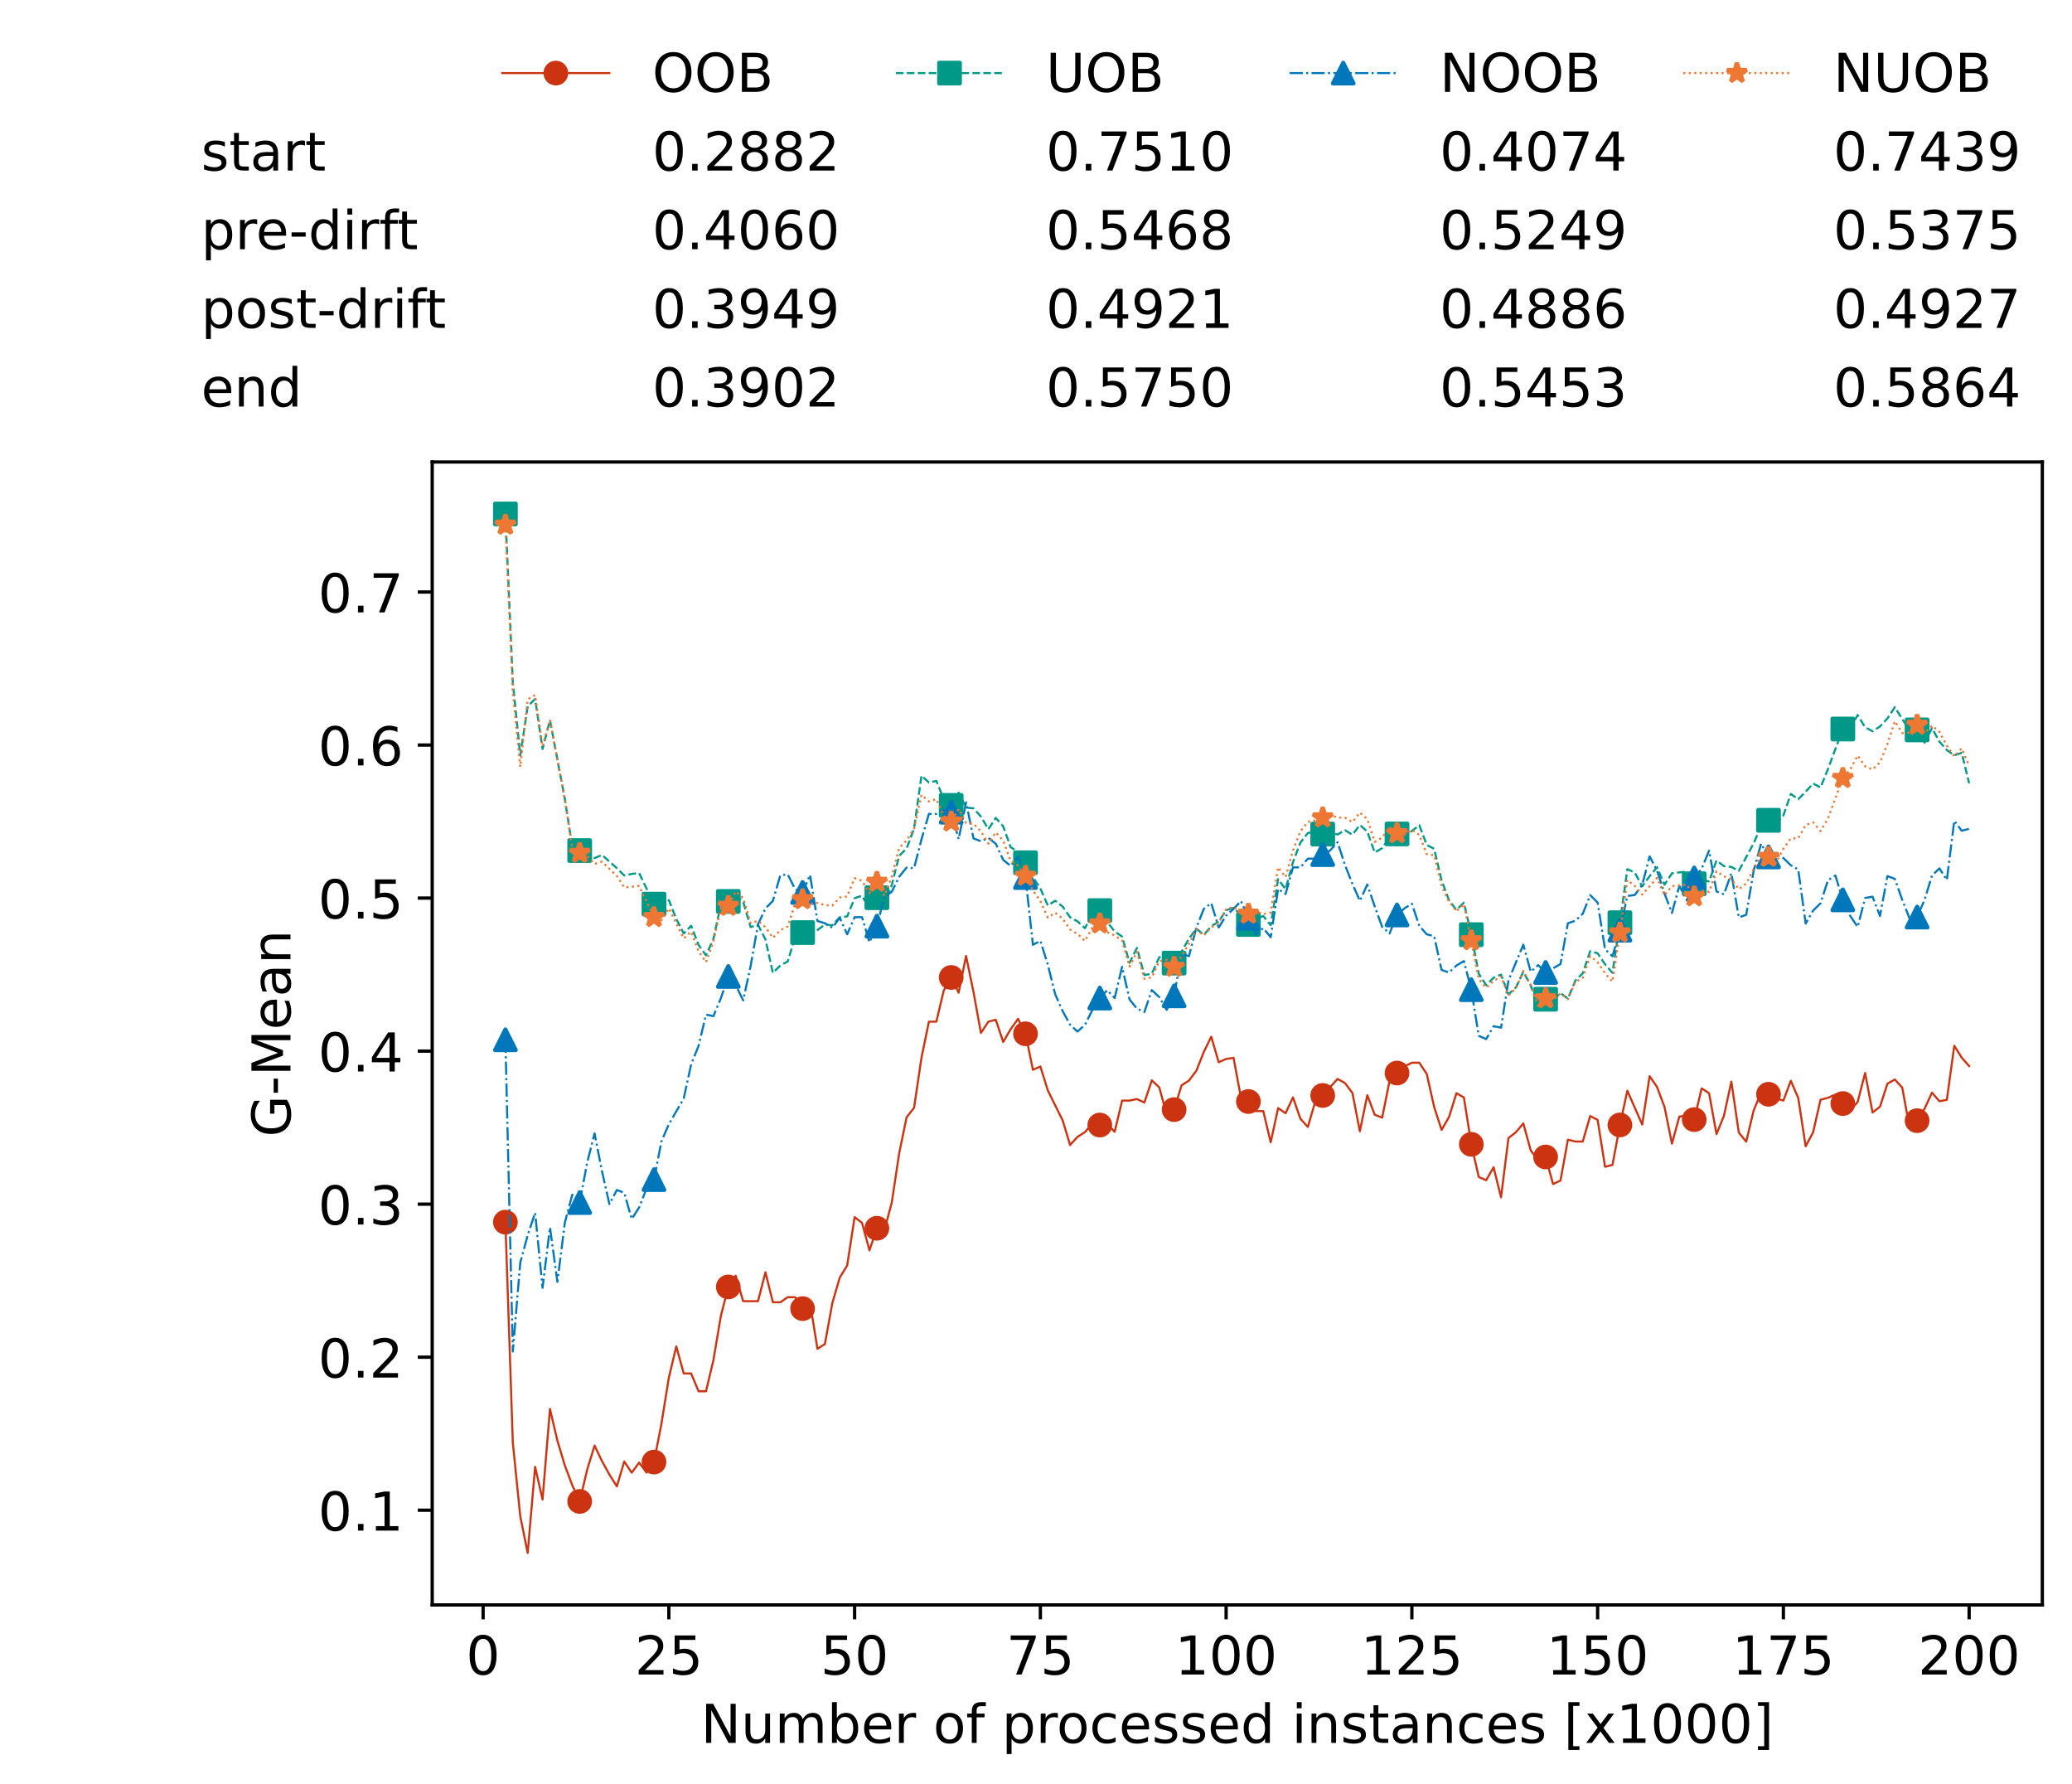 <?xml version="1.0" encoding="utf-8" standalone="no"?>
<!DOCTYPE svg PUBLIC "-//W3C//DTD SVG 1.1//EN"
  "http://www.w3.org/Graphics/SVG/1.1/DTD/svg11.dtd">
<!-- Created with matplotlib (https://matplotlib.org/) -->
<svg height="432.615pt" version="1.1" viewBox="0 0 502.65 432.615" width="502.65pt" xmlns="http://www.w3.org/2000/svg" xmlns:xlink="http://www.w3.org/1999/xlink">
 <defs>
  <style type="text/css">*{stroke-linecap:butt;stroke-linejoin:round;}</style>
 </defs>
 <g id="figure_1">
  <g id="patch_1">
   <path d="M 0 432.615 
L 502.65 432.615 
L 502.65 0 
L 0 0 
z
" style="fill:#ffffff;"/>
  </g>
  <g id="axes_1">
   <g id="patch_2">
    <path d="M 104.85 389.252 
L 495.45 389.252 
L 495.45 112.052 
L 104.85 112.052 
z
" style="fill:#ffffff;"/>
   </g>
   <g id="matplotlib.axis_1">
    <g id="xtick_1">
     <g id="line2d_1">
      <defs>
       <path d="M 0 0 
L 0 3.5 
" id="me17d13c184" style="stroke:#000000;stroke-width:0.8;"/>
      </defs>
      <g>
       <use style="stroke:#000000;stroke-width:0.8;" x="117.197" xlink:href="#me17d13c184" y="389.252"/>
      </g>
     </g>
     <g id="text_1">
      <!-- 0 -->
      <g transform="translate(113.061 406.13)scale(0.13 -0.13)">
       <defs>
        <path d="M 31.781 66.406 
Q 24.172 66.406 20.328 58.906 
Q 16.5 51.422 16.5 36.375 
Q 16.5 21.391 20.328 13.891 
Q 24.172 6.391 31.781 6.391 
Q 39.453 6.391 43.281 13.891 
Q 47.125 21.391 47.125 36.375 
Q 47.125 51.422 43.281 58.906 
Q 39.453 66.406 31.781 66.406 
z
M 31.781 74.219 
Q 44.047 74.219 50.516 64.516 
Q 56.984 54.828 56.984 36.375 
Q 56.984 17.969 50.516 8.266 
Q 44.047 -1.422 31.781 -1.422 
Q 19.531 -1.422 13.062 8.266 
Q 6.594 17.969 6.594 36.375 
Q 6.594 54.828 13.062 64.516 
Q 19.531 74.219 31.781 74.219 
z
" id="DejaVuSans-48"/>
       </defs>
       <use xlink:href="#DejaVuSans-48"/>
      </g>
     </g>
    </g>
    <g id="xtick_2">
     <g id="line2d_2">
      <g>
       <use style="stroke:#000000;stroke-width:0.8;" x="162.259" xlink:href="#me17d13c184" y="389.252"/>
      </g>
     </g>
     <g id="text_2">
      <!-- 25 -->
      <g transform="translate(153.988 406.13)scale(0.13 -0.13)">
       <defs>
        <path d="M 19.188 8.297 
L 53.609 8.297 
L 53.609 0 
L 7.328 0 
L 7.328 8.297 
Q 12.938 14.109 22.625 23.891 
Q 32.328 33.688 34.812 36.531 
Q 39.547 41.844 41.422 45.531 
Q 43.312 49.219 43.312 52.781 
Q 43.312 58.594 39.234 62.25 
Q 35.156 65.922 28.609 65.922 
Q 23.969 65.922 18.812 64.312 
Q 13.672 62.703 7.812 59.422 
L 7.812 69.391 
Q 13.766 71.781 18.938 73 
Q 24.125 74.219 28.422 74.219 
Q 39.75 74.219 46.484 68.547 
Q 53.219 62.891 53.219 53.422 
Q 53.219 48.922 51.531 44.891 
Q 49.859 40.875 45.406 35.406 
Q 44.188 33.984 37.641 27.219 
Q 31.109 20.453 19.188 8.297 
z
" id="DejaVuSans-50"/>
        <path d="M 10.797 72.906 
L 49.516 72.906 
L 49.516 64.594 
L 19.828 64.594 
L 19.828 46.734 
Q 21.969 47.469 24.109 47.828 
Q 26.266 48.188 28.422 48.188 
Q 40.625 48.188 47.75 41.5 
Q 54.891 34.812 54.891 23.391 
Q 54.891 11.625 47.562 5.094 
Q 40.234 -1.422 26.906 -1.422 
Q 22.312 -1.422 17.547 -0.641 
Q 12.797 0.141 7.719 1.703 
L 7.719 11.625 
Q 12.109 9.234 16.797 8.062 
Q 21.484 6.891 26.703 6.891 
Q 35.156 6.891 40.078 11.328 
Q 45.016 15.766 45.016 23.391 
Q 45.016 31 40.078 35.438 
Q 35.156 39.891 26.703 39.891 
Q 22.75 39.891 18.812 39.016 
Q 14.891 38.141 10.797 36.281 
z
" id="DejaVuSans-53"/>
       </defs>
       <use xlink:href="#DejaVuSans-50"/>
       <use x="63.623" xlink:href="#DejaVuSans-53"/>
      </g>
     </g>
    </g>
    <g id="xtick_3">
     <g id="line2d_3">
      <g>
       <use style="stroke:#000000;stroke-width:0.8;" x="207.322" xlink:href="#me17d13c184" y="389.252"/>
      </g>
     </g>
     <g id="text_3">
      <!-- 50 -->
      <g transform="translate(199.05 406.13)scale(0.13 -0.13)">
       <use xlink:href="#DejaVuSans-53"/>
       <use x="63.623" xlink:href="#DejaVuSans-48"/>
      </g>
     </g>
    </g>
    <g id="xtick_4">
     <g id="line2d_4">
      <g>
       <use style="stroke:#000000;stroke-width:0.8;" x="252.384" xlink:href="#me17d13c184" y="389.252"/>
      </g>
     </g>
     <g id="text_4">
      <!-- 75 -->
      <g transform="translate(244.113 406.13)scale(0.13 -0.13)">
       <defs>
        <path d="M 8.203 72.906 
L 55.078 72.906 
L 55.078 68.703 
L 28.609 0 
L 18.312 0 
L 43.219 64.594 
L 8.203 64.594 
z
" id="DejaVuSans-55"/>
       </defs>
       <use xlink:href="#DejaVuSans-55"/>
       <use x="63.623" xlink:href="#DejaVuSans-53"/>
      </g>
     </g>
    </g>
    <g id="xtick_5">
     <g id="line2d_5">
      <g>
       <use style="stroke:#000000;stroke-width:0.8;" x="297.446" xlink:href="#me17d13c184" y="389.252"/>
      </g>
     </g>
     <g id="text_5">
      <!-- 100 -->
      <g transform="translate(285.039 406.13)scale(0.13 -0.13)">
       <defs>
        <path d="M 12.406 8.297 
L 28.516 8.297 
L 28.516 63.922 
L 10.984 60.406 
L 10.984 69.391 
L 28.422 72.906 
L 38.281 72.906 
L 38.281 8.297 
L 54.391 8.297 
L 54.391 0 
L 12.406 0 
z
" id="DejaVuSans-49"/>
       </defs>
       <use xlink:href="#DejaVuSans-49"/>
       <use x="63.623" xlink:href="#DejaVuSans-48"/>
       <use x="127.246" xlink:href="#DejaVuSans-48"/>
      </g>
     </g>
    </g>
    <g id="xtick_6">
     <g id="line2d_6">
      <g>
       <use style="stroke:#000000;stroke-width:0.8;" x="342.509" xlink:href="#me17d13c184" y="389.252"/>
      </g>
     </g>
     <g id="text_6">
      <!-- 125 -->
      <g transform="translate(330.102 406.13)scale(0.13 -0.13)">
       <use xlink:href="#DejaVuSans-49"/>
       <use x="63.623" xlink:href="#DejaVuSans-50"/>
       <use x="127.246" xlink:href="#DejaVuSans-53"/>
      </g>
     </g>
    </g>
    <g id="xtick_7">
     <g id="line2d_7">
      <g>
       <use style="stroke:#000000;stroke-width:0.8;" x="387.571" xlink:href="#me17d13c184" y="389.252"/>
      </g>
     </g>
     <g id="text_7">
      <!-- 150 -->
      <g transform="translate(375.164 406.13)scale(0.13 -0.13)">
       <use xlink:href="#DejaVuSans-49"/>
       <use x="63.623" xlink:href="#DejaVuSans-53"/>
       <use x="127.246" xlink:href="#DejaVuSans-48"/>
      </g>
     </g>
    </g>
    <g id="xtick_8">
     <g id="line2d_8">
      <g>
       <use style="stroke:#000000;stroke-width:0.8;" x="432.633" xlink:href="#me17d13c184" y="389.252"/>
      </g>
     </g>
     <g id="text_8">
      <!-- 175 -->
      <g transform="translate(420.226 406.13)scale(0.13 -0.13)">
       <use xlink:href="#DejaVuSans-49"/>
       <use x="63.623" xlink:href="#DejaVuSans-55"/>
       <use x="127.246" xlink:href="#DejaVuSans-53"/>
      </g>
     </g>
    </g>
    <g id="xtick_9">
     <g id="line2d_9">
      <g>
       <use style="stroke:#000000;stroke-width:0.8;" x="477.695" xlink:href="#me17d13c184" y="389.252"/>
      </g>
     </g>
     <g id="text_9">
      <!-- 200 -->
      <g transform="translate(465.289 406.13)scale(0.13 -0.13)">
       <use xlink:href="#DejaVuSans-50"/>
       <use x="63.623" xlink:href="#DejaVuSans-48"/>
       <use x="127.246" xlink:href="#DejaVuSans-48"/>
      </g>
     </g>
    </g>
    <g id="text_10">
     <!-- Number of processed instances [x1000] -->
     <g transform="translate(170.025 422.711)scale(0.13 -0.13)">
      <defs>
       <path d="M 9.812 72.906 
L 23.094 72.906 
L 55.422 11.922 
L 55.422 72.906 
L 64.984 72.906 
L 64.984 0 
L 51.703 0 
L 19.391 60.984 
L 19.391 0 
L 9.812 0 
z
" id="DejaVuSans-78"/>
       <path d="M 8.5 21.578 
L 8.5 54.688 
L 17.484 54.688 
L 17.484 21.922 
Q 17.484 14.156 20.5 10.266 
Q 23.531 6.391 29.594 6.391 
Q 36.859 6.391 41.078 11.031 
Q 45.312 15.672 45.312 23.688 
L 45.312 54.688 
L 54.297 54.688 
L 54.297 0 
L 45.312 0 
L 45.312 8.406 
Q 42.047 3.422 37.719 1 
Q 33.406 -1.422 27.688 -1.422 
Q 18.266 -1.422 13.375 4.438 
Q 8.5 10.297 8.5 21.578 
z
M 31.109 56 
z
" id="DejaVuSans-117"/>
       <path d="M 52 44.188 
Q 55.375 50.25 60.062 53.125 
Q 64.75 56 71.094 56 
Q 79.641 56 84.281 50.016 
Q 88.922 44.047 88.922 33.016 
L 88.922 0 
L 79.891 0 
L 79.891 32.719 
Q 79.891 40.578 77.094 44.375 
Q 74.312 48.188 68.609 48.188 
Q 61.625 48.188 57.562 43.547 
Q 53.516 38.922 53.516 30.906 
L 53.516 0 
L 44.484 0 
L 44.484 32.719 
Q 44.484 40.625 41.703 44.406 
Q 38.922 48.188 33.109 48.188 
Q 26.219 48.188 22.156 43.531 
Q 18.109 38.875 18.109 30.906 
L 18.109 0 
L 9.078 0 
L 9.078 54.688 
L 18.109 54.688 
L 18.109 46.188 
Q 21.188 51.219 25.484 53.609 
Q 29.781 56 35.688 56 
Q 41.656 56 45.828 52.969 
Q 50 49.953 52 44.188 
z
" id="DejaVuSans-109"/>
       <path d="M 48.688 27.297 
Q 48.688 37.203 44.609 42.844 
Q 40.531 48.484 33.406 48.484 
Q 26.266 48.484 22.188 42.844 
Q 18.109 37.203 18.109 27.297 
Q 18.109 17.391 22.188 11.75 
Q 26.266 6.109 33.406 6.109 
Q 40.531 6.109 44.609 11.75 
Q 48.688 17.391 48.688 27.297 
z
M 18.109 46.391 
Q 20.953 51.266 25.266 53.625 
Q 29.594 56 35.594 56 
Q 45.562 56 51.781 48.094 
Q 58.016 40.188 58.016 27.297 
Q 58.016 14.406 51.781 6.484 
Q 45.562 -1.422 35.594 -1.422 
Q 29.594 -1.422 25.266 0.953 
Q 20.953 3.328 18.109 8.203 
L 18.109 0 
L 9.078 0 
L 9.078 75.984 
L 18.109 75.984 
z
" id="DejaVuSans-98"/>
       <path d="M 56.203 29.594 
L 56.203 25.203 
L 14.891 25.203 
Q 15.484 15.922 20.484 11.062 
Q 25.484 6.203 34.422 6.203 
Q 39.594 6.203 44.453 7.469 
Q 49.312 8.734 54.109 11.281 
L 54.109 2.781 
Q 49.266 0.734 44.188 -0.344 
Q 39.109 -1.422 33.891 -1.422 
Q 20.797 -1.422 13.156 6.188 
Q 5.516 13.812 5.516 26.812 
Q 5.516 40.234 12.766 48.109 
Q 20.016 56 32.328 56 
Q 43.359 56 49.781 48.891 
Q 56.203 41.797 56.203 29.594 
z
M 47.219 32.234 
Q 47.125 39.594 43.094 43.984 
Q 39.062 48.391 32.422 48.391 
Q 24.906 48.391 20.391 44.141 
Q 15.875 39.891 15.188 32.172 
z
" id="DejaVuSans-101"/>
       <path d="M 41.109 46.297 
Q 39.594 47.172 37.812 47.578 
Q 36.031 48 33.891 48 
Q 26.266 48 22.188 43.047 
Q 18.109 38.094 18.109 28.812 
L 18.109 0 
L 9.078 0 
L 9.078 54.688 
L 18.109 54.688 
L 18.109 46.188 
Q 20.953 51.172 25.484 53.578 
Q 30.031 56 36.531 56 
Q 37.453 56 38.578 55.875 
Q 39.703 55.766 41.062 55.516 
z
" id="DejaVuSans-114"/>
       <path id="DejaVuSans-32"/>
       <path d="M 30.609 48.391 
Q 23.391 48.391 19.188 42.75 
Q 14.984 37.109 14.984 27.297 
Q 14.984 17.484 19.156 11.844 
Q 23.344 6.203 30.609 6.203 
Q 37.797 6.203 41.984 11.859 
Q 46.188 17.531 46.188 27.297 
Q 46.188 37.016 41.984 42.703 
Q 37.797 48.391 30.609 48.391 
z
M 30.609 56 
Q 42.328 56 49.016 48.375 
Q 55.719 40.766 55.719 27.297 
Q 55.719 13.875 49.016 6.219 
Q 42.328 -1.422 30.609 -1.422 
Q 18.844 -1.422 12.172 6.219 
Q 5.516 13.875 5.516 27.297 
Q 5.516 40.766 12.172 48.375 
Q 18.844 56 30.609 56 
z
" id="DejaVuSans-111"/>
       <path d="M 37.109 75.984 
L 37.109 68.5 
L 28.516 68.5 
Q 23.688 68.5 21.797 66.547 
Q 19.922 64.594 19.922 59.516 
L 19.922 54.688 
L 34.719 54.688 
L 34.719 47.703 
L 19.922 47.703 
L 19.922 0 
L 10.891 0 
L 10.891 47.703 
L 2.297 47.703 
L 2.297 54.688 
L 10.891 54.688 
L 10.891 58.5 
Q 10.891 67.625 15.141 71.797 
Q 19.391 75.984 28.609 75.984 
z
" id="DejaVuSans-102"/>
       <path d="M 18.109 8.203 
L 18.109 -20.797 
L 9.078 -20.797 
L 9.078 54.688 
L 18.109 54.688 
L 18.109 46.391 
Q 20.953 51.266 25.266 53.625 
Q 29.594 56 35.594 56 
Q 45.562 56 51.781 48.094 
Q 58.016 40.188 58.016 27.297 
Q 58.016 14.406 51.781 6.484 
Q 45.562 -1.422 35.594 -1.422 
Q 29.594 -1.422 25.266 0.953 
Q 20.953 3.328 18.109 8.203 
z
M 48.688 27.297 
Q 48.688 37.203 44.609 42.844 
Q 40.531 48.484 33.406 48.484 
Q 26.266 48.484 22.188 42.844 
Q 18.109 37.203 18.109 27.297 
Q 18.109 17.391 22.188 11.75 
Q 26.266 6.109 33.406 6.109 
Q 40.531 6.109 44.609 11.75 
Q 48.688 17.391 48.688 27.297 
z
" id="DejaVuSans-112"/>
       <path d="M 48.781 52.594 
L 48.781 44.188 
Q 44.969 46.297 41.141 47.344 
Q 37.312 48.391 33.406 48.391 
Q 24.656 48.391 19.812 42.844 
Q 14.984 37.312 14.984 27.297 
Q 14.984 17.281 19.812 11.734 
Q 24.656 6.203 33.406 6.203 
Q 37.312 6.203 41.141 7.25 
Q 44.969 8.297 48.781 10.406 
L 48.781 2.094 
Q 45.016 0.344 40.984 -0.531 
Q 36.969 -1.422 32.422 -1.422 
Q 20.062 -1.422 12.781 6.344 
Q 5.516 14.109 5.516 27.297 
Q 5.516 40.672 12.859 48.328 
Q 20.219 56 33.016 56 
Q 37.156 56 41.109 55.141 
Q 45.062 54.297 48.781 52.594 
z
" id="DejaVuSans-99"/>
       <path d="M 44.281 53.078 
L 44.281 44.578 
Q 40.484 46.531 36.375 47.5 
Q 32.281 48.484 27.875 48.484 
Q 21.188 48.484 17.844 46.438 
Q 14.5 44.391 14.5 40.281 
Q 14.5 37.156 16.891 35.375 
Q 19.281 33.594 26.516 31.984 
L 29.594 31.297 
Q 39.156 29.25 43.188 25.516 
Q 47.219 21.781 47.219 15.094 
Q 47.219 7.469 41.188 3.016 
Q 35.156 -1.422 24.609 -1.422 
Q 20.219 -1.422 15.453 -0.562 
Q 10.688 0.297 5.422 2 
L 5.422 11.281 
Q 10.406 8.688 15.234 7.391 
Q 20.062 6.109 24.812 6.109 
Q 31.156 6.109 34.562 8.281 
Q 37.984 10.453 37.984 14.406 
Q 37.984 18.062 35.516 20.016 
Q 33.062 21.969 24.703 23.781 
L 21.578 24.516 
Q 13.234 26.266 9.516 29.906 
Q 5.812 33.547 5.812 39.891 
Q 5.812 47.609 11.281 51.797 
Q 16.75 56 26.812 56 
Q 31.781 56 36.172 55.266 
Q 40.578 54.547 44.281 53.078 
z
" id="DejaVuSans-115"/>
       <path d="M 45.406 46.391 
L 45.406 75.984 
L 54.391 75.984 
L 54.391 0 
L 45.406 0 
L 45.406 8.203 
Q 42.578 3.328 38.25 0.953 
Q 33.938 -1.422 27.875 -1.422 
Q 17.969 -1.422 11.734 6.484 
Q 5.516 14.406 5.516 27.297 
Q 5.516 40.188 11.734 48.094 
Q 17.969 56 27.875 56 
Q 33.938 56 38.25 53.625 
Q 42.578 51.266 45.406 46.391 
z
M 14.797 27.297 
Q 14.797 17.391 18.875 11.75 
Q 22.953 6.109 30.078 6.109 
Q 37.203 6.109 41.297 11.75 
Q 45.406 17.391 45.406 27.297 
Q 45.406 37.203 41.297 42.844 
Q 37.203 48.484 30.078 48.484 
Q 22.953 48.484 18.875 42.844 
Q 14.797 37.203 14.797 27.297 
z
" id="DejaVuSans-100"/>
       <path d="M 9.422 54.688 
L 18.406 54.688 
L 18.406 0 
L 9.422 0 
z
M 9.422 75.984 
L 18.406 75.984 
L 18.406 64.594 
L 9.422 64.594 
z
" id="DejaVuSans-105"/>
       <path d="M 54.891 33.016 
L 54.891 0 
L 45.906 0 
L 45.906 32.719 
Q 45.906 40.484 42.875 44.328 
Q 39.844 48.188 33.797 48.188 
Q 26.516 48.188 22.312 43.547 
Q 18.109 38.922 18.109 30.906 
L 18.109 0 
L 9.078 0 
L 9.078 54.688 
L 18.109 54.688 
L 18.109 46.188 
Q 21.344 51.125 25.703 53.562 
Q 30.078 56 35.797 56 
Q 45.219 56 50.047 50.172 
Q 54.891 44.344 54.891 33.016 
z
" id="DejaVuSans-110"/>
       <path d="M 18.312 70.219 
L 18.312 54.688 
L 36.812 54.688 
L 36.812 47.703 
L 18.312 47.703 
L 18.312 18.016 
Q 18.312 11.328 20.141 9.422 
Q 21.969 7.516 27.594 7.516 
L 36.812 7.516 
L 36.812 0 
L 27.594 0 
Q 17.188 0 13.234 3.875 
Q 9.281 7.766 9.281 18.016 
L 9.281 47.703 
L 2.688 47.703 
L 2.688 54.688 
L 9.281 54.688 
L 9.281 70.219 
z
" id="DejaVuSans-116"/>
       <path d="M 34.281 27.484 
Q 23.391 27.484 19.188 25 
Q 14.984 22.516 14.984 16.5 
Q 14.984 11.719 18.141 8.906 
Q 21.297 6.109 26.703 6.109 
Q 34.188 6.109 38.703 11.406 
Q 43.219 16.703 43.219 25.484 
L 43.219 27.484 
z
M 52.203 31.203 
L 52.203 0 
L 43.219 0 
L 43.219 8.297 
Q 40.141 3.328 35.547 0.953 
Q 30.953 -1.422 24.312 -1.422 
Q 15.922 -1.422 10.953 3.297 
Q 6 8.016 6 15.922 
Q 6 25.141 12.172 29.828 
Q 18.359 34.516 30.609 34.516 
L 43.219 34.516 
L 43.219 35.406 
Q 43.219 41.609 39.141 45 
Q 35.062 48.391 27.688 48.391 
Q 23 48.391 18.547 47.266 
Q 14.109 46.141 10.016 43.891 
L 10.016 52.203 
Q 14.938 54.109 19.578 55.047 
Q 24.219 56 28.609 56 
Q 40.484 56 46.344 49.844 
Q 52.203 43.703 52.203 31.203 
z
" id="DejaVuSans-97"/>
       <path d="M 8.594 75.984 
L 29.297 75.984 
L 29.297 69 
L 17.578 69 
L 17.578 -6.203 
L 29.297 -6.203 
L 29.297 -13.188 
L 8.594 -13.188 
z
" id="DejaVuSans-91"/>
       <path d="M 54.891 54.688 
L 35.109 28.078 
L 55.906 0 
L 45.312 0 
L 29.391 21.484 
L 13.484 0 
L 2.875 0 
L 24.125 28.609 
L 4.688 54.688 
L 15.281 54.688 
L 29.781 35.203 
L 44.281 54.688 
z
" id="DejaVuSans-120"/>
       <path d="M 30.422 75.984 
L 30.422 -13.188 
L 9.719 -13.188 
L 9.719 -6.203 
L 21.391 -6.203 
L 21.391 69 
L 9.719 69 
L 9.719 75.984 
z
" id="DejaVuSans-93"/>
      </defs>
      <use xlink:href="#DejaVuSans-78"/>
      <use x="74.805" xlink:href="#DejaVuSans-117"/>
      <use x="138.184" xlink:href="#DejaVuSans-109"/>
      <use x="235.596" xlink:href="#DejaVuSans-98"/>
      <use x="299.072" xlink:href="#DejaVuSans-101"/>
      <use x="360.596" xlink:href="#DejaVuSans-114"/>
      <use x="401.709" xlink:href="#DejaVuSans-32"/>
      <use x="433.496" xlink:href="#DejaVuSans-111"/>
      <use x="494.678" xlink:href="#DejaVuSans-102"/>
      <use x="529.883" xlink:href="#DejaVuSans-32"/>
      <use x="561.67" xlink:href="#DejaVuSans-112"/>
      <use x="625.146" xlink:href="#DejaVuSans-114"/>
      <use x="664.01" xlink:href="#DejaVuSans-111"/>
      <use x="725.191" xlink:href="#DejaVuSans-99"/>
      <use x="780.172" xlink:href="#DejaVuSans-101"/>
      <use x="841.695" xlink:href="#DejaVuSans-115"/>
      <use x="893.795" xlink:href="#DejaVuSans-115"/>
      <use x="945.895" xlink:href="#DejaVuSans-101"/>
      <use x="1007.418" xlink:href="#DejaVuSans-100"/>
      <use x="1070.895" xlink:href="#DejaVuSans-32"/>
      <use x="1102.682" xlink:href="#DejaVuSans-105"/>
      <use x="1130.465" xlink:href="#DejaVuSans-110"/>
      <use x="1193.844" xlink:href="#DejaVuSans-115"/>
      <use x="1245.943" xlink:href="#DejaVuSans-116"/>
      <use x="1285.152" xlink:href="#DejaVuSans-97"/>
      <use x="1346.432" xlink:href="#DejaVuSans-110"/>
      <use x="1409.811" xlink:href="#DejaVuSans-99"/>
      <use x="1464.791" xlink:href="#DejaVuSans-101"/>
      <use x="1526.314" xlink:href="#DejaVuSans-115"/>
      <use x="1578.414" xlink:href="#DejaVuSans-32"/>
      <use x="1610.201" xlink:href="#DejaVuSans-91"/>
      <use x="1649.215" xlink:href="#DejaVuSans-120"/>
      <use x="1708.395" xlink:href="#DejaVuSans-49"/>
      <use x="1772.018" xlink:href="#DejaVuSans-48"/>
      <use x="1835.641" xlink:href="#DejaVuSans-48"/>
      <use x="1899.264" xlink:href="#DejaVuSans-48"/>
      <use x="1962.887" xlink:href="#DejaVuSans-93"/>
     </g>
    </g>
   </g>
   <g id="matplotlib.axis_2">
    <g id="ytick_1">
     <g id="line2d_10">
      <defs>
       <path d="M 0 0 
L -3.5 0 
" id="mc5a702af8c" style="stroke:#000000;stroke-width:0.8;"/>
      </defs>
      <g>
       <use style="stroke:#000000;stroke-width:0.8;" x="104.85" xlink:href="#mc5a702af8c" y="366.281"/>
      </g>
     </g>
     <g id="text_11">
      <!-- 0.1 -->
      <g transform="translate(77.176 371.22)scale(0.13 -0.13)">
       <defs>
        <path d="M 10.688 12.406 
L 21 12.406 
L 21 0 
L 10.688 0 
z
" id="DejaVuSans-46"/>
       </defs>
       <use xlink:href="#DejaVuSans-48"/>
       <use x="63.623" xlink:href="#DejaVuSans-46"/>
       <use x="95.41" xlink:href="#DejaVuSans-49"/>
      </g>
     </g>
    </g>
    <g id="ytick_2">
     <g id="line2d_11">
      <g>
       <use style="stroke:#000000;stroke-width:0.8;" x="104.85" xlink:href="#mc5a702af8c" y="329.165"/>
      </g>
     </g>
     <g id="text_12">
      <!-- 0.2 -->
      <g transform="translate(77.176 334.104)scale(0.13 -0.13)">
       <use xlink:href="#DejaVuSans-48"/>
       <use x="63.623" xlink:href="#DejaVuSans-46"/>
       <use x="95.41" xlink:href="#DejaVuSans-50"/>
      </g>
     </g>
    </g>
    <g id="ytick_3">
     <g id="line2d_12">
      <g>
       <use style="stroke:#000000;stroke-width:0.8;" x="104.85" xlink:href="#mc5a702af8c" y="292.049"/>
      </g>
     </g>
     <g id="text_13">
      <!-- 0.3 -->
      <g transform="translate(77.176 296.988)scale(0.13 -0.13)">
       <defs>
        <path d="M 40.578 39.312 
Q 47.656 37.797 51.625 33 
Q 55.609 28.219 55.609 21.188 
Q 55.609 10.406 48.188 4.484 
Q 40.766 -1.422 27.094 -1.422 
Q 22.516 -1.422 17.656 -0.516 
Q 12.797 0.391 7.625 2.203 
L 7.625 11.719 
Q 11.719 9.328 16.594 8.109 
Q 21.484 6.891 26.812 6.891 
Q 36.078 6.891 40.938 10.547 
Q 45.797 14.203 45.797 21.188 
Q 45.797 27.641 41.281 31.266 
Q 36.766 34.906 28.719 34.906 
L 20.219 34.906 
L 20.219 43.016 
L 29.109 43.016 
Q 36.375 43.016 40.234 45.922 
Q 44.094 48.828 44.094 54.297 
Q 44.094 59.906 40.109 62.906 
Q 36.141 65.922 28.719 65.922 
Q 24.656 65.922 20.016 65.031 
Q 15.375 64.156 9.812 62.312 
L 9.812 71.094 
Q 15.438 72.656 20.344 73.438 
Q 25.25 74.219 29.594 74.219 
Q 40.828 74.219 47.359 69.109 
Q 53.906 64.016 53.906 55.328 
Q 53.906 49.266 50.438 45.094 
Q 46.969 40.922 40.578 39.312 
z
" id="DejaVuSans-51"/>
       </defs>
       <use xlink:href="#DejaVuSans-48"/>
       <use x="63.623" xlink:href="#DejaVuSans-46"/>
       <use x="95.41" xlink:href="#DejaVuSans-51"/>
      </g>
     </g>
    </g>
    <g id="ytick_4">
     <g id="line2d_13">
      <g>
       <use style="stroke:#000000;stroke-width:0.8;" x="104.85" xlink:href="#mc5a702af8c" y="254.933"/>
      </g>
     </g>
     <g id="text_14">
      <!-- 0.4 -->
      <g transform="translate(77.176 259.872)scale(0.13 -0.13)">
       <defs>
        <path d="M 37.797 64.312 
L 12.891 25.391 
L 37.797 25.391 
z
M 35.203 72.906 
L 47.609 72.906 
L 47.609 25.391 
L 58.016 25.391 
L 58.016 17.188 
L 47.609 17.188 
L 47.609 0 
L 37.797 0 
L 37.797 17.188 
L 4.891 17.188 
L 4.891 26.703 
z
" id="DejaVuSans-52"/>
       </defs>
       <use xlink:href="#DejaVuSans-48"/>
       <use x="63.623" xlink:href="#DejaVuSans-46"/>
       <use x="95.41" xlink:href="#DejaVuSans-52"/>
      </g>
     </g>
    </g>
    <g id="ytick_5">
     <g id="line2d_14">
      <g>
       <use style="stroke:#000000;stroke-width:0.8;" x="104.85" xlink:href="#mc5a702af8c" y="217.817"/>
      </g>
     </g>
     <g id="text_15">
      <!-- 0.5 -->
      <g transform="translate(77.176 222.756)scale(0.13 -0.13)">
       <use xlink:href="#DejaVuSans-48"/>
       <use x="63.623" xlink:href="#DejaVuSans-46"/>
       <use x="95.41" xlink:href="#DejaVuSans-53"/>
      </g>
     </g>
    </g>
    <g id="ytick_6">
     <g id="line2d_15">
      <g>
       <use style="stroke:#000000;stroke-width:0.8;" x="104.85" xlink:href="#mc5a702af8c" y="180.701"/>
      </g>
     </g>
     <g id="text_16">
      <!-- 0.6 -->
      <g transform="translate(77.176 185.64)scale(0.13 -0.13)">
       <defs>
        <path d="M 33.016 40.375 
Q 26.375 40.375 22.484 35.828 
Q 18.609 31.297 18.609 23.391 
Q 18.609 15.531 22.484 10.953 
Q 26.375 6.391 33.016 6.391 
Q 39.656 6.391 43.531 10.953 
Q 47.406 15.531 47.406 23.391 
Q 47.406 31.297 43.531 35.828 
Q 39.656 40.375 33.016 40.375 
z
M 52.594 71.297 
L 52.594 62.312 
Q 48.875 64.062 45.094 64.984 
Q 41.312 65.922 37.594 65.922 
Q 27.828 65.922 22.672 59.328 
Q 17.531 52.734 16.797 39.406 
Q 19.672 43.656 24.016 45.922 
Q 28.375 48.188 33.594 48.188 
Q 44.578 48.188 50.953 41.516 
Q 57.328 34.859 57.328 23.391 
Q 57.328 12.156 50.688 5.359 
Q 44.047 -1.422 33.016 -1.422 
Q 20.359 -1.422 13.672 8.266 
Q 6.984 17.969 6.984 36.375 
Q 6.984 53.656 15.188 63.938 
Q 23.391 74.219 37.203 74.219 
Q 40.922 74.219 44.703 73.484 
Q 48.484 72.75 52.594 71.297 
z
" id="DejaVuSans-54"/>
       </defs>
       <use xlink:href="#DejaVuSans-48"/>
       <use x="63.623" xlink:href="#DejaVuSans-46"/>
       <use x="95.41" xlink:href="#DejaVuSans-54"/>
      </g>
     </g>
    </g>
    <g id="ytick_7">
     <g id="line2d_16">
      <g>
       <use style="stroke:#000000;stroke-width:0.8;" x="104.85" xlink:href="#mc5a702af8c" y="143.585"/>
      </g>
     </g>
     <g id="text_17">
      <!-- 0.7 -->
      <g transform="translate(77.176 148.524)scale(0.13 -0.13)">
       <use xlink:href="#DejaVuSans-48"/>
       <use x="63.623" xlink:href="#DejaVuSans-46"/>
       <use x="95.41" xlink:href="#DejaVuSans-55"/>
      </g>
     </g>
    </g>
    <g id="text_18">
     <!-- G-Mean -->
     <g transform="translate(70.472 275.744)rotate(-90)scale(0.13 -0.13)">
      <defs>
       <path d="M 59.516 10.406 
L 59.516 29.984 
L 43.406 29.984 
L 43.406 38.094 
L 69.281 38.094 
L 69.281 6.781 
Q 63.578 2.734 56.688 0.656 
Q 49.812 -1.422 42 -1.422 
Q 24.906 -1.422 15.25 8.562 
Q 5.609 18.562 5.609 36.375 
Q 5.609 54.25 15.25 64.234 
Q 24.906 74.219 42 74.219 
Q 49.125 74.219 55.547 72.453 
Q 61.969 70.703 67.391 67.281 
L 67.391 56.781 
Q 61.922 61.422 55.766 63.766 
Q 49.609 66.109 42.828 66.109 
Q 29.438 66.109 22.719 58.641 
Q 16.016 51.172 16.016 36.375 
Q 16.016 21.625 22.719 14.156 
Q 29.438 6.688 42.828 6.688 
Q 48.047 6.688 52.141 7.594 
Q 56.25 8.5 59.516 10.406 
z
" id="DejaVuSans-71"/>
       <path d="M 4.891 31.391 
L 31.203 31.391 
L 31.203 23.391 
L 4.891 23.391 
z
" id="DejaVuSans-45"/>
       <path d="M 9.812 72.906 
L 24.516 72.906 
L 43.109 23.297 
L 61.812 72.906 
L 76.516 72.906 
L 76.516 0 
L 66.891 0 
L 66.891 64.016 
L 48.094 14.016 
L 38.188 14.016 
L 19.391 64.016 
L 19.391 0 
L 9.812 0 
z
" id="DejaVuSans-77"/>
      </defs>
      <use xlink:href="#DejaVuSans-71"/>
      <use x="77.49" xlink:href="#DejaVuSans-45"/>
      <use x="113.574" xlink:href="#DejaVuSans-77"/>
      <use x="199.854" xlink:href="#DejaVuSans-101"/>
      <use x="261.377" xlink:href="#DejaVuSans-97"/>
      <use x="322.656" xlink:href="#DejaVuSans-110"/>
     </g>
    </g>
   </g>
   <g id="line2d_17"/>
   <g id="line2d_18"/>
   <g id="line2d_19"/>
   <g id="line2d_20"/>
   <g id="line2d_21"/>
   <g id="line2d_22">
    <path clip-path="url(#pe6cbbfb135)" d="M 122.605 296.415 
L 124.407 349.906 
L 126.21 367.737 
L 128.012 376.652 
L 129.815 355.756 
L 131.617 363.696 
L 133.419 341.719 
L 135.222 349.429 
L 137.024 355.426 
L 138.827 360.223 
L 140.629 364.148 
L 142.432 356.494 
L 144.234 350.6 
L 146.037 354.371 
L 147.839 357.639 
L 149.642 360.499 
L 151.444 354.459 
L 153.247 357.178 
L 155.049 354.729 
L 156.852 357.163 
L 158.654 354.599 
L 160.457 345.32 
L 162.259 334.129 
L 164.062 326.552 
L 165.864 333.114 
L 167.667 333.114 
L 169.469 337.433 
L 171.272 337.433 
L 173.074 329.857 
L 174.877 319.143 
L 176.679 312.128 
L 178.482 309.404 
L 180.284 315.581 
L 183.889 315.581 
L 185.692 308.57 
L 187.494 315.849 
L 189.297 315.849 
L 191.099 314.617 
L 192.902 314.617 
L 194.704 317.384 
L 196.507 315.953 
L 198.309 327.144 
L 200.112 325.972 
L 201.914 316.053 
L 203.717 309.867 
L 205.519 306.929 
L 207.322 295.198 
L 209.124 296.591 
L 210.927 303.256 
L 212.729 297.898 
L 214.532 298.442 
L 216.334 291.665 
L 218.137 279.698 
L 219.939 270.955 
L 221.742 268.686 
L 223.544 256.537 
L 225.347 247.793 
L 227.149 247.793 
L 228.952 240.221 
L 230.754 237.068 
L 232.557 240.763 
L 234.359 231.848 
L 236.162 240.597 
L 237.964 250.516 
L 239.767 247.792 
L 241.569 247.339 
L 243.372 252.708 
L 245.174 249.616 
L 246.976 247.105 
L 248.779 250.728 
L 250.581 259.464 
L 252.384 258.664 
L 254.186 264.448 
L 257.791 271.734 
L 259.594 277.697 
L 261.396 275.732 
L 263.199 274.586 
L 265.001 272.472 
L 266.804 272.862 
L 268.606 272.597 
L 270.409 274.501 
L 272.211 266.929 
L 274.014 266.929 
L 275.816 266.56 
L 277.619 267.395 
L 279.421 262.02 
L 281.224 263.722 
L 283.026 270.284 
L 284.829 269.117 
L 286.631 263.249 
L 288.434 262.081 
L 290.236 259.673 
L 292.039 255.126 
L 293.841 251.444 
L 295.644 257.63 
L 297.446 256.836 
L 299.249 256.571 
L 301.051 266.258 
L 302.854 267.156 
L 304.656 269.478 
L 306.459 269.475 
L 308.261 277.047 
L 310.064 268.748 
L 311.866 269.991 
L 313.669 266.167 
L 315.471 271.343 
L 317.274 273.323 
L 319.076 267.137 
L 320.879 265.687 
L 324.484 261.672 
L 326.286 262.686 
L 328.089 265.099 
L 329.891 274.373 
L 331.694 265.625 
L 333.496 270.352 
L 335.299 271.069 
L 337.101 262.154 
L 338.904 260.25 
L 340.706 258.646 
L 342.509 257.747 
L 344.311 257.747 
L 346.114 260.451 
L 347.916 268.487 
L 349.719 274.038 
L 351.521 270.908 
L 353.324 265.136 
L 355.126 266.175 
L 356.928 277.539 
L 358.731 285.453 
L 360.533 286.247 
L 362.336 283.109 
L 364.138 290.388 
L 365.941 276.021 
L 367.743 274.604 
L 369.546 272.466 
L 371.348 279.027 
L 373.151 281.381 
L 374.953 280.604 
L 376.756 287.165 
L 378.558 286.33 
L 380.361 276.41 
L 382.163 276.859 
L 383.966 276.859 
L 385.768 270.673 
L 387.571 271.616 
L 389.373 282.98 
L 391.176 282.535 
L 392.978 272.843 
L 394.781 264.544 
L 398.386 272.748 
L 400.188 261.011 
L 401.991 263.648 
L 403.793 268.455 
L 405.596 277.37 
L 407.398 270.812 
L 409.201 270.597 
L 411.003 271.54 
L 412.806 263.964 
L 414.608 265.14 
L 416.411 275.06 
L 418.213 270.623 
L 420.016 262.324 
L 421.818 274.696 
L 423.621 276.883 
L 425.423 269.311 
L 427.226 264.983 
L 429.028 265.396 
L 430.831 266.416 
L 432.633 266.928 
L 434.436 262.13 
L 436.238 266.291 
L 438.041 278.022 
L 439.843 274.631 
L 441.646 266.718 
L 443.448 266.262 
L 445.251 265.462 
L 447.053 267.652 
L 448.856 269.36 
L 450.658 267.241 
L 452.461 260.227 
L 454.263 269.81 
L 456.066 268.423 
L 457.868 262.833 
L 459.671 261.818 
L 461.473 263.795 
L 463.276 273.714 
L 465.078 271.803 
L 466.881 268.917 
L 468.683 265 
L 470.485 267.08 
L 472.288 266.751 
L 474.09 253.635 
L 475.893 256.515 
L 477.695 258.559 
L 477.695 258.559 
" style="fill:none;stroke:#cc3311;stroke-linecap:square;stroke-width:0.5;"/>
    <defs>
     <path d="M 0 2.5 
C 0.663 2.5 1.299 2.237 1.768 1.768 
C 2.237 1.299 2.5 0.663 2.5 0 
C 2.5 -0.663 2.237 -1.299 1.768 -1.768 
C 1.299 -2.237 0.663 -2.5 0 -2.5 
C -0.663 -2.5 -1.299 -2.237 -1.768 -1.768 
C -2.237 -1.299 -2.5 -0.663 -2.5 0 
C -2.5 0.663 -2.237 1.299 -1.768 1.768 
C -1.299 2.237 -0.663 2.5 0 2.5 
z
" id="m6770dd554c" style="stroke:#cc3311;"/>
    </defs>
    <g clip-path="url(#pe6cbbfb135)">
     <use style="fill:#cc3311;stroke:#cc3311;" x="122.605" xlink:href="#m6770dd554c" y="296.415"/>
     <use style="fill:#cc3311;stroke:#cc3311;" x="140.629" xlink:href="#m6770dd554c" y="364.148"/>
     <use style="fill:#cc3311;stroke:#cc3311;" x="158.654" xlink:href="#m6770dd554c" y="354.599"/>
     <use style="fill:#cc3311;stroke:#cc3311;" x="176.679" xlink:href="#m6770dd554c" y="312.128"/>
     <use style="fill:#cc3311;stroke:#cc3311;" x="194.704" xlink:href="#m6770dd554c" y="317.384"/>
     <use style="fill:#cc3311;stroke:#cc3311;" x="212.729" xlink:href="#m6770dd554c" y="297.898"/>
     <use style="fill:#cc3311;stroke:#cc3311;" x="230.754" xlink:href="#m6770dd554c" y="237.068"/>
     <use style="fill:#cc3311;stroke:#cc3311;" x="248.779" xlink:href="#m6770dd554c" y="250.728"/>
     <use style="fill:#cc3311;stroke:#cc3311;" x="266.804" xlink:href="#m6770dd554c" y="272.862"/>
     <use style="fill:#cc3311;stroke:#cc3311;" x="284.829" xlink:href="#m6770dd554c" y="269.117"/>
     <use style="fill:#cc3311;stroke:#cc3311;" x="302.854" xlink:href="#m6770dd554c" y="267.156"/>
     <use style="fill:#cc3311;stroke:#cc3311;" x="320.879" xlink:href="#m6770dd554c" y="265.687"/>
     <use style="fill:#cc3311;stroke:#cc3311;" x="338.904" xlink:href="#m6770dd554c" y="260.25"/>
     <use style="fill:#cc3311;stroke:#cc3311;" x="356.928" xlink:href="#m6770dd554c" y="277.539"/>
     <use style="fill:#cc3311;stroke:#cc3311;" x="374.953" xlink:href="#m6770dd554c" y="280.604"/>
     <use style="fill:#cc3311;stroke:#cc3311;" x="392.978" xlink:href="#m6770dd554c" y="272.843"/>
     <use style="fill:#cc3311;stroke:#cc3311;" x="411.003" xlink:href="#m6770dd554c" y="271.54"/>
     <use style="fill:#cc3311;stroke:#cc3311;" x="429.028" xlink:href="#m6770dd554c" y="265.396"/>
     <use style="fill:#cc3311;stroke:#cc3311;" x="447.053" xlink:href="#m6770dd554c" y="267.652"/>
     <use style="fill:#cc3311;stroke:#cc3311;" x="465.078" xlink:href="#m6770dd554c" y="271.803"/>
    </g>
   </g>
   <g id="line2d_23"/>
   <g id="line2d_24"/>
   <g id="line2d_25"/>
   <g id="line2d_26"/>
   <g id="line2d_27">
    <path clip-path="url(#pe6cbbfb135)" d="M 122.605 124.652 
L 124.407 165.508 
L 126.21 183.223 
L 128.012 171.282 
L 129.815 169.547 
L 131.617 181.647 
L 133.419 174.684 
L 137.024 193.76 
L 138.827 205.333 
L 140.629 206.293 
L 142.432 206.567 
L 144.234 208.134 
L 146.037 207.35 
L 149.642 210.555 
L 151.444 212.339 
L 153.247 211.959 
L 155.049 211.739 
L 158.654 219.282 
L 160.457 220.654 
L 162.259 218.307 
L 164.062 222.878 
L 165.864 226.393 
L 167.667 224.534 
L 169.469 229.183 
L 171.272 231.711 
L 173.074 227.704 
L 174.877 219.291 
L 176.679 218.626 
L 178.482 216.987 
L 180.284 218.708 
L 182.087 224.849 
L 183.889 224.319 
L 185.692 227.839 
L 187.494 235.964 
L 189.297 234.16 
L 191.099 233.187 
L 192.902 227.245 
L 194.704 226.187 
L 196.507 226.499 
L 198.309 225.562 
L 200.112 224.247 
L 201.914 224.418 
L 203.717 222.458 
L 205.519 222.264 
L 207.322 217.84 
L 209.124 217.236 
L 210.927 220.421 
L 212.729 217.721 
L 214.532 219.335 
L 216.334 214.669 
L 218.137 207.547 
L 219.939 205.789 
L 221.742 200.973 
L 223.544 188.111 
L 225.347 189.782 
L 227.149 189.407 
L 228.952 193.804 
L 230.754 195.335 
L 232.557 192.249 
L 234.359 195.865 
L 236.162 196.05 
L 237.964 198.034 
L 239.767 201.106 
L 241.569 198.36 
L 243.372 200.429 
L 245.174 205.469 
L 246.976 206.605 
L 248.779 209.248 
L 250.581 212.736 
L 252.384 215.501 
L 254.186 219.606 
L 255.989 218.457 
L 257.791 219.879 
L 259.594 222.463 
L 261.396 223.458 
L 263.199 225.11 
L 265.001 221.783 
L 266.804 220.856 
L 268.606 223.624 
L 270.409 225.896 
L 272.211 227.153 
L 274.014 233.521 
L 275.816 229.912 
L 277.619 236.492 
L 279.421 236.149 
L 281.224 232.18 
L 283.026 231.773 
L 284.829 233.583 
L 286.631 230.847 
L 288.434 227.64 
L 290.236 225.235 
L 292.039 226.735 
L 293.841 224.651 
L 295.644 223.525 
L 297.446 220.762 
L 299.249 220.193 
L 301.051 221.896 
L 302.854 224.208 
L 304.656 222.884 
L 306.459 222.159 
L 308.261 224.406 
L 310.064 213.202 
L 311.866 215.666 
L 313.669 209.085 
L 315.471 204.358 
L 317.274 202.044 
L 319.076 201.775 
L 320.879 202.289 
L 322.681 201.795 
L 324.484 202.406 
L 326.286 201.359 
L 328.089 202.445 
L 329.891 200.084 
L 331.694 201.674 
L 333.496 206.773 
L 335.299 205.698 
L 337.101 203.097 
L 338.904 202.258 
L 340.706 202.806 
L 342.509 201.548 
L 344.311 200.139 
L 346.114 204.929 
L 347.916 205.862 
L 349.719 213.506 
L 351.521 218.354 
L 353.324 220.698 
L 355.126 218.919 
L 356.928 226.691 
L 358.731 236.15 
L 360.533 238.933 
L 362.336 237.127 
L 364.138 236.369 
L 365.941 241.17 
L 367.743 239.5 
L 369.546 235.713 
L 371.348 239.028 
L 373.151 244.321 
L 374.953 242.348 
L 376.756 242.527 
L 378.558 240.831 
L 380.361 242.213 
L 382.163 237.82 
L 383.966 236.053 
L 385.768 230.701 
L 387.571 231.204 
L 389.373 233.873 
L 391.176 235.954 
L 392.978 223.795 
L 394.781 210.806 
L 396.583 211.621 
L 398.386 214.956 
L 400.188 212.493 
L 401.991 210.355 
L 403.793 214.561 
L 405.596 211.81 
L 409.201 211.378 
L 411.003 214.346 
L 412.806 213.388 
L 414.608 213.781 
L 416.411 208.701 
L 418.213 210.075 
L 420.016 210.257 
L 421.818 211.22 
L 425.423 204.528 
L 427.226 200.366 
L 429.028 198.956 
L 430.831 199.397 
L 432.633 197.799 
L 434.436 192.55 
L 436.238 193.838 
L 438.041 192.021 
L 439.843 190.017 
L 441.646 191.002 
L 443.448 186.512 
L 447.053 176.812 
L 448.856 176.519 
L 450.658 173.419 
L 452.461 176.376 
L 454.263 177.367 
L 456.066 176.198 
L 457.868 174.25 
L 459.671 171.514 
L 461.473 174.428 
L 463.276 177.117 
L 465.078 177.025 
L 466.881 180.107 
L 468.683 176.6 
L 470.485 179.87 
L 472.288 181.922 
L 474.09 183.187 
L 475.893 182.602 
L 477.695 189.963 
L 477.695 189.963 
" style="fill:none;stroke:#009988;stroke-dasharray:1.85,0.8;stroke-dashoffset:0;stroke-width:0.5;"/>
    <defs>
     <path d="M -2.5 2.5 
L 2.5 2.5 
L 2.5 -2.5 
L -2.5 -2.5 
z
" id="m9970787722" style="stroke:#009988;stroke-linejoin:miter;"/>
    </defs>
    <g clip-path="url(#pe6cbbfb135)">
     <use style="fill:#009988;stroke:#009988;stroke-linejoin:miter;" x="122.605" xlink:href="#m9970787722" y="124.652"/>
     <use style="fill:#009988;stroke:#009988;stroke-linejoin:miter;" x="140.629" xlink:href="#m9970787722" y="206.293"/>
     <use style="fill:#009988;stroke:#009988;stroke-linejoin:miter;" x="158.654" xlink:href="#m9970787722" y="219.282"/>
     <use style="fill:#009988;stroke:#009988;stroke-linejoin:miter;" x="176.679" xlink:href="#m9970787722" y="218.626"/>
     <use style="fill:#009988;stroke:#009988;stroke-linejoin:miter;" x="194.704" xlink:href="#m9970787722" y="226.187"/>
     <use style="fill:#009988;stroke:#009988;stroke-linejoin:miter;" x="212.729" xlink:href="#m9970787722" y="217.721"/>
     <use style="fill:#009988;stroke:#009988;stroke-linejoin:miter;" x="230.754" xlink:href="#m9970787722" y="195.335"/>
     <use style="fill:#009988;stroke:#009988;stroke-linejoin:miter;" x="248.779" xlink:href="#m9970787722" y="209.248"/>
     <use style="fill:#009988;stroke:#009988;stroke-linejoin:miter;" x="266.804" xlink:href="#m9970787722" y="220.856"/>
     <use style="fill:#009988;stroke:#009988;stroke-linejoin:miter;" x="284.829" xlink:href="#m9970787722" y="233.583"/>
     <use style="fill:#009988;stroke:#009988;stroke-linejoin:miter;" x="302.854" xlink:href="#m9970787722" y="224.208"/>
     <use style="fill:#009988;stroke:#009988;stroke-linejoin:miter;" x="320.879" xlink:href="#m9970787722" y="202.289"/>
     <use style="fill:#009988;stroke:#009988;stroke-linejoin:miter;" x="338.904" xlink:href="#m9970787722" y="202.258"/>
     <use style="fill:#009988;stroke:#009988;stroke-linejoin:miter;" x="356.928" xlink:href="#m9970787722" y="226.691"/>
     <use style="fill:#009988;stroke:#009988;stroke-linejoin:miter;" x="374.953" xlink:href="#m9970787722" y="242.348"/>
     <use style="fill:#009988;stroke:#009988;stroke-linejoin:miter;" x="392.978" xlink:href="#m9970787722" y="223.795"/>
     <use style="fill:#009988;stroke:#009988;stroke-linejoin:miter;" x="411.003" xlink:href="#m9970787722" y="214.346"/>
     <use style="fill:#009988;stroke:#009988;stroke-linejoin:miter;" x="429.028" xlink:href="#m9970787722" y="198.956"/>
     <use style="fill:#009988;stroke:#009988;stroke-linejoin:miter;" x="447.053" xlink:href="#m9970787722" y="176.812"/>
     <use style="fill:#009988;stroke:#009988;stroke-linejoin:miter;" x="465.078" xlink:href="#m9970787722" y="177.025"/>
    </g>
   </g>
   <g id="line2d_28"/>
   <g id="line2d_29"/>
   <g id="line2d_30"/>
   <g id="line2d_31"/>
   <g id="line2d_32">
    <path clip-path="url(#pe6cbbfb135)" d="M 122.605 252.179 
L 124.407 327.788 
L 126.21 306.229 
L 128.012 299.591 
L 129.815 294.134 
L 131.617 312.345 
L 133.419 297.69 
L 135.222 310.903 
L 137.024 296.56 
L 138.827 289.747 
L 140.629 291.66 
L 142.432 282.031 
L 144.234 274.892 
L 146.037 284.071 
L 147.839 292.026 
L 149.642 288.612 
L 151.444 289.309 
L 153.247 295.647 
L 155.049 292.859 
L 156.852 288.227 
L 158.654 286.101 
L 160.457 276.822 
L 162.259 272.651 
L 165.864 266.431 
L 167.667 258.136 
L 169.469 253.651 
L 171.272 246.082 
L 173.074 246.452 
L 174.877 242.098 
L 176.679 236.828 
L 178.482 238.914 
L 180.284 242.619 
L 182.087 234.332 
L 183.889 224.178 
L 185.692 220.347 
L 187.494 218.494 
L 189.297 212.311 
L 191.099 212.06 
L 192.902 215.675 
L 194.704 216.451 
L 196.507 212.191 
L 198.309 223.376 
L 200.112 223.911 
L 201.914 225.002 
L 203.717 222.588 
L 205.519 226.606 
L 207.322 222.443 
L 209.124 222.454 
L 210.927 228.543 
L 212.729 224.61 
L 214.532 217.572 
L 216.334 216.289 
L 218.137 212.621 
L 219.939 210.403 
L 221.742 210.573 
L 223.544 203.573 
L 225.347 197.402 
L 227.149 197.398 
L 228.952 196.37 
L 230.754 196.981 
L 232.557 203.51 
L 234.359 194.599 
L 236.162 203.343 
L 237.964 204.021 
L 239.767 203.232 
L 241.569 204.633 
L 243.372 208.572 
L 245.174 209.996 
L 246.976 207.746 
L 248.779 212.834 
L 250.581 229.151 
L 252.384 228.173 
L 254.186 233.945 
L 255.989 241.17 
L 257.791 245.23 
L 259.594 248.521 
L 261.396 250.181 
L 263.199 248.557 
L 265.001 244.95 
L 266.804 242.059 
L 268.606 240.155 
L 270.409 242.058 
L 272.211 234.485 
L 274.014 242.399 
L 275.816 244.617 
L 277.619 245.46 
L 279.421 240.13 
L 281.224 241.832 
L 283.026 244.917 
L 284.829 241.524 
L 286.631 231.359 
L 288.434 231.894 
L 290.236 224.954 
L 292.039 220.419 
L 293.841 219.046 
L 295.644 224.963 
L 297.446 222.052 
L 299.249 220.458 
L 301.051 218.528 
L 304.656 226.676 
L 306.459 225.106 
L 308.261 227.321 
L 310.064 215.584 
L 311.866 216.835 
L 313.669 210.366 
L 315.471 210.372 
L 317.274 208.258 
L 319.076 208.258 
L 322.681 206.246 
L 324.484 204.268 
L 326.286 209.818 
L 328.089 214.352 
L 329.891 218.482 
L 331.694 214.526 
L 333.496 219.843 
L 335.299 224.794 
L 337.101 226.394 
L 338.904 221.903 
L 340.706 220.302 
L 342.509 219.193 
L 344.311 224.55 
L 346.114 226.601 
L 347.916 227.056 
L 349.719 235.248 
L 351.521 235.852 
L 353.324 234.18 
L 355.126 233.092 
L 356.928 240.031 
L 358.731 251.222 
L 360.533 252.017 
L 362.336 248.886 
L 364.138 249.246 
L 365.941 237.8 
L 369.546 229.111 
L 371.348 235.669 
L 373.151 234.062 
L 374.953 235.863 
L 378.558 233.828 
L 380.361 223.913 
L 382.163 223.311 
L 383.966 221.614 
L 385.768 217.093 
L 387.571 218.89 
L 389.373 230.249 
L 391.176 231.921 
L 392.978 225.605 
L 394.781 217.31 
L 396.583 217.06 
L 398.386 214.641 
L 400.188 207.691 
L 401.991 211.165 
L 403.793 216.712 
L 405.596 221.408 
L 407.398 214.85 
L 409.201 218.392 
L 411.003 212.931 
L 412.806 210.72 
L 414.608 206.29 
L 416.411 216.204 
L 418.213 216.91 
L 420.016 211.805 
L 421.818 222.508 
L 423.621 221.864 
L 425.423 211.16 
L 427.226 204.607 
L 429.028 207.827 
L 430.831 207.212 
L 432.633 208.097 
L 434.436 209.861 
L 436.238 210.884 
L 438.041 224 
L 439.843 220.861 
L 441.646 219.075 
L 443.448 213.49 
L 445.251 212.349 
L 447.053 218.241 
L 448.856 222.158 
L 450.658 224.797 
L 452.461 217.79 
L 454.263 217.469 
L 456.066 222.157 
L 457.868 212.485 
L 459.671 213.145 
L 461.473 218.259 
L 463.276 222.832 
L 465.078 222.419 
L 466.881 218.227 
L 468.683 212.377 
L 470.485 210.613 
L 472.288 213.426 
L 474.09 199.066 
L 475.893 201.489 
L 477.695 201.016 
L 477.695 201.016 
" style="fill:none;stroke:#0077bb;stroke-dasharray:3.2,0.8,0.5,0.8;stroke-dashoffset:0;stroke-width:0.5;"/>
    <defs>
     <path d="M 0 -2.5 
L -2.5 2.5 
L 2.5 2.5 
z
" id="m15a3d32b12" style="stroke:#0077bb;stroke-linejoin:miter;"/>
    </defs>
    <g clip-path="url(#pe6cbbfb135)">
     <use style="fill:#0077bb;stroke:#0077bb;stroke-linejoin:miter;" x="122.605" xlink:href="#m15a3d32b12" y="252.179"/>
     <use style="fill:#0077bb;stroke:#0077bb;stroke-linejoin:miter;" x="140.629" xlink:href="#m15a3d32b12" y="291.66"/>
     <use style="fill:#0077bb;stroke:#0077bb;stroke-linejoin:miter;" x="158.654" xlink:href="#m15a3d32b12" y="286.101"/>
     <use style="fill:#0077bb;stroke:#0077bb;stroke-linejoin:miter;" x="176.679" xlink:href="#m15a3d32b12" y="236.828"/>
     <use style="fill:#0077bb;stroke:#0077bb;stroke-linejoin:miter;" x="194.704" xlink:href="#m15a3d32b12" y="216.451"/>
     <use style="fill:#0077bb;stroke:#0077bb;stroke-linejoin:miter;" x="212.729" xlink:href="#m15a3d32b12" y="224.61"/>
     <use style="fill:#0077bb;stroke:#0077bb;stroke-linejoin:miter;" x="230.754" xlink:href="#m15a3d32b12" y="196.981"/>
     <use style="fill:#0077bb;stroke:#0077bb;stroke-linejoin:miter;" x="248.779" xlink:href="#m15a3d32b12" y="212.834"/>
     <use style="fill:#0077bb;stroke:#0077bb;stroke-linejoin:miter;" x="266.804" xlink:href="#m15a3d32b12" y="242.059"/>
     <use style="fill:#0077bb;stroke:#0077bb;stroke-linejoin:miter;" x="284.829" xlink:href="#m15a3d32b12" y="241.524"/>
     <use style="fill:#0077bb;stroke:#0077bb;stroke-linejoin:miter;" x="302.854" xlink:href="#m15a3d32b12" y="222.719"/>
     <use style="fill:#0077bb;stroke:#0077bb;stroke-linejoin:miter;" x="320.879" xlink:href="#m15a3d32b12" y="207.272"/>
     <use style="fill:#0077bb;stroke:#0077bb;stroke-linejoin:miter;" x="338.904" xlink:href="#m15a3d32b12" y="221.903"/>
     <use style="fill:#0077bb;stroke:#0077bb;stroke-linejoin:miter;" x="356.928" xlink:href="#m15a3d32b12" y="240.031"/>
     <use style="fill:#0077bb;stroke:#0077bb;stroke-linejoin:miter;" x="374.953" xlink:href="#m15a3d32b12" y="235.863"/>
     <use style="fill:#0077bb;stroke:#0077bb;stroke-linejoin:miter;" x="392.978" xlink:href="#m15a3d32b12" y="225.605"/>
     <use style="fill:#0077bb;stroke:#0077bb;stroke-linejoin:miter;" x="411.003" xlink:href="#m15a3d32b12" y="212.931"/>
     <use style="fill:#0077bb;stroke:#0077bb;stroke-linejoin:miter;" x="429.028" xlink:href="#m15a3d32b12" y="207.827"/>
     <use style="fill:#0077bb;stroke:#0077bb;stroke-linejoin:miter;" x="447.053" xlink:href="#m15a3d32b12" y="218.241"/>
     <use style="fill:#0077bb;stroke:#0077bb;stroke-linejoin:miter;" x="465.078" xlink:href="#m15a3d32b12" y="222.419"/>
    </g>
   </g>
   <g id="line2d_33"/>
   <g id="line2d_34"/>
   <g id="line2d_35"/>
   <g id="line2d_36"/>
   <g id="line2d_37">
    <path clip-path="url(#pe6cbbfb135)" d="M 122.605 127.29 
L 124.407 167.816 
L 126.21 185.989 
L 128.012 169.6 
L 129.815 168.563 
L 131.617 181.012 
L 133.419 174.563 
L 137.024 193.97 
L 138.827 205.671 
L 140.629 206.885 
L 142.432 207.564 
L 144.234 209.534 
L 146.037 208.985 
L 149.642 212.446 
L 151.444 215.242 
L 155.049 214.877 
L 158.654 222.458 
L 160.457 223.189 
L 162.259 220.294 
L 165.864 227.609 
L 167.667 225.97 
L 169.469 230.73 
L 171.272 233.365 
L 173.074 228.336 
L 174.877 220.236 
L 176.679 219.728 
L 178.482 216.196 
L 180.284 217.818 
L 182.087 223.852 
L 183.889 223.35 
L 185.692 224.84 
L 187.494 227.46 
L 189.297 225.596 
L 191.099 224.708 
L 192.902 219.089 
L 194.704 218.117 
L 196.507 219.205 
L 198.309 218.97 
L 200.112 219.539 
L 201.914 219.647 
L 203.717 217.674 
L 205.519 217.434 
L 207.322 212.988 
L 209.124 213.619 
L 210.927 216.582 
L 212.729 213.915 
L 214.532 217.258 
L 216.334 212.64 
L 218.137 205.625 
L 219.939 203.836 
L 221.742 201 
L 223.544 192.811 
L 225.347 194.381 
L 227.149 193.814 
L 228.952 197.875 
L 230.754 199.284 
L 232.557 196.204 
L 234.359 199.611 
L 236.162 199.786 
L 237.964 201.648 
L 239.767 204.609 
L 241.569 201.847 
L 243.372 203.911 
L 245.174 208.792 
L 246.976 209.97 
L 248.779 212.453 
L 250.581 215.922 
L 252.384 218.534 
L 254.186 222.535 
L 255.989 221.376 
L 257.791 222.798 
L 259.594 225.441 
L 261.396 226.51 
L 263.199 228.226 
L 265.001 224.97 
L 266.804 223.993 
L 268.606 226.049 
L 270.409 226.888 
L 272.211 228.107 
L 274.014 234.416 
L 275.816 230.852 
L 277.619 237.388 
L 279.421 237.047 
L 281.224 233.119 
L 283.026 232.779 
L 284.829 234.53 
L 286.631 231.969 
L 288.434 228.87 
L 290.236 225.414 
L 292.039 226.881 
L 293.841 224.916 
L 295.644 223.78 
L 297.446 220.523 
L 299.249 219.957 
L 301.051 221.643 
L 302.854 221.638 
L 304.656 221.024 
L 306.459 221.707 
L 308.261 221.313 
L 310.064 210.323 
L 311.866 212.734 
L 313.669 206.241 
L 315.471 201.627 
L 317.274 199.33 
L 319.076 198.969 
L 322.681 197.642 
L 324.484 198.289 
L 326.286 198.339 
L 328.089 199.377 
L 329.891 197.066 
L 331.694 198.661 
L 333.496 204.203 
L 335.299 203.108 
L 337.101 200.616 
L 338.904 202.112 
L 340.706 202.519 
L 342.509 201.269 
L 344.311 202.482 
L 346.114 207.156 
L 347.916 207.412 
L 349.719 214.894 
L 351.521 218.692 
L 353.324 221.03 
L 355.126 219.258 
L 358.731 237.444 
L 360.533 239.549 
L 362.336 237.921 
L 364.138 236.806 
L 365.941 241.422 
L 367.743 239.719 
L 369.546 235.486 
L 371.348 238.773 
L 373.151 243.986 
L 374.953 242.16 
L 376.756 242.515 
L 378.558 240.958 
L 380.361 242.353 
L 382.163 238.178 
L 383.966 237.164 
L 385.768 231.896 
L 387.571 233.387 
L 389.373 236.048 
L 391.176 238.082 
L 392.978 226.187 
L 394.781 213.413 
L 396.583 214.867 
L 398.386 216.979 
L 401.991 212.924 
L 403.793 217.113 
L 405.596 214.912 
L 409.201 214.543 
L 411.003 217.427 
L 412.806 215.984 
L 414.608 216.303 
L 416.411 211.308 
L 418.213 212.547 
L 420.016 213.209 
L 421.818 215.68 
L 423.621 214.306 
L 425.423 210.77 
L 427.226 207.613 
L 429.028 207.874 
L 430.831 209.261 
L 432.633 205.856 
L 434.436 203.35 
L 436.238 203.313 
L 438.041 200.087 
L 439.843 199.442 
L 441.646 201.58 
L 443.448 198.543 
L 447.053 188.723 
L 448.856 186.598 
L 450.658 183.237 
L 452.461 185.858 
L 454.263 186.645 
L 456.066 184.89 
L 457.868 180.458 
L 459.671 174.923 
L 461.473 177.801 
L 463.276 177.674 
L 465.078 175.827 
L 466.881 177.842 
L 468.683 175.991 
L 470.485 177.514 
L 472.288 180.843 
L 474.09 183.467 
L 475.893 181.515 
L 477.695 185.745 
L 477.695 185.745 
" style="fill:none;stroke:#ee7733;stroke-dasharray:0.5,0.825;stroke-dashoffset:0;stroke-width:0.5;"/>
    <defs>
     <path d="M 0 -2.5 
L -0.561 -0.773 
L -2.378 -0.773 
L -0.908 0.295 
L -1.469 2.023 
L -0 0.955 
L 1.469 2.023 
L 0.908 0.295 
L 2.378 -0.773 
L 0.561 -0.773 
z
" id="m3673857e88" style="stroke:#ee7733;stroke-linejoin:bevel;"/>
    </defs>
    <g clip-path="url(#pe6cbbfb135)">
     <use style="fill:#ee7733;stroke:#ee7733;stroke-linejoin:bevel;" x="122.605" xlink:href="#m3673857e88" y="127.29"/>
     <use style="fill:#ee7733;stroke:#ee7733;stroke-linejoin:bevel;" x="140.629" xlink:href="#m3673857e88" y="206.885"/>
     <use style="fill:#ee7733;stroke:#ee7733;stroke-linejoin:bevel;" x="158.654" xlink:href="#m3673857e88" y="222.458"/>
     <use style="fill:#ee7733;stroke:#ee7733;stroke-linejoin:bevel;" x="176.679" xlink:href="#m3673857e88" y="219.728"/>
     <use style="fill:#ee7733;stroke:#ee7733;stroke-linejoin:bevel;" x="194.704" xlink:href="#m3673857e88" y="218.117"/>
     <use style="fill:#ee7733;stroke:#ee7733;stroke-linejoin:bevel;" x="212.729" xlink:href="#m3673857e88" y="213.915"/>
     <use style="fill:#ee7733;stroke:#ee7733;stroke-linejoin:bevel;" x="230.754" xlink:href="#m3673857e88" y="199.284"/>
     <use style="fill:#ee7733;stroke:#ee7733;stroke-linejoin:bevel;" x="248.779" xlink:href="#m3673857e88" y="212.453"/>
     <use style="fill:#ee7733;stroke:#ee7733;stroke-linejoin:bevel;" x="266.804" xlink:href="#m3673857e88" y="223.993"/>
     <use style="fill:#ee7733;stroke:#ee7733;stroke-linejoin:bevel;" x="284.829" xlink:href="#m3673857e88" y="234.53"/>
     <use style="fill:#ee7733;stroke:#ee7733;stroke-linejoin:bevel;" x="302.854" xlink:href="#m3673857e88" y="221.638"/>
     <use style="fill:#ee7733;stroke:#ee7733;stroke-linejoin:bevel;" x="320.879" xlink:href="#m3673857e88" y="198.291"/>
     <use style="fill:#ee7733;stroke:#ee7733;stroke-linejoin:bevel;" x="338.904" xlink:href="#m3673857e88" y="202.112"/>
     <use style="fill:#ee7733;stroke:#ee7733;stroke-linejoin:bevel;" x="356.928" xlink:href="#m3673857e88" y="228.096"/>
     <use style="fill:#ee7733;stroke:#ee7733;stroke-linejoin:bevel;" x="374.953" xlink:href="#m3673857e88" y="242.16"/>
     <use style="fill:#ee7733;stroke:#ee7733;stroke-linejoin:bevel;" x="392.978" xlink:href="#m3673857e88" y="226.187"/>
     <use style="fill:#ee7733;stroke:#ee7733;stroke-linejoin:bevel;" x="411.003" xlink:href="#m3673857e88" y="217.427"/>
     <use style="fill:#ee7733;stroke:#ee7733;stroke-linejoin:bevel;" x="429.028" xlink:href="#m3673857e88" y="207.874"/>
     <use style="fill:#ee7733;stroke:#ee7733;stroke-linejoin:bevel;" x="447.053" xlink:href="#m3673857e88" y="188.723"/>
     <use style="fill:#ee7733;stroke:#ee7733;stroke-linejoin:bevel;" x="465.078" xlink:href="#m3673857e88" y="175.827"/>
    </g>
   </g>
   <g id="line2d_38"/>
   <g id="line2d_39"/>
   <g id="line2d_40"/>
   <g id="line2d_41"/>
   <g id="patch_3">
    <path d="M 104.85 389.252 
L 104.85 112.052 
" style="fill:none;stroke:#000000;stroke-linecap:square;stroke-linejoin:miter;stroke-width:0.8;"/>
   </g>
   <g id="patch_4">
    <path d="M 495.45 389.252 
L 495.45 112.052 
" style="fill:none;stroke:#000000;stroke-linecap:square;stroke-linejoin:miter;stroke-width:0.8;"/>
   </g>
   <g id="patch_5">
    <path d="M 104.85 389.252 
L 495.45 389.252 
" style="fill:none;stroke:#000000;stroke-linecap:square;stroke-linejoin:miter;stroke-width:0.8;"/>
   </g>
   <g id="patch_6">
    <path d="M 104.85 112.052 
L 495.45 112.052 
" style="fill:none;stroke:#000000;stroke-linecap:square;stroke-linejoin:miter;stroke-width:0.8;"/>
   </g>
   <g id="legend_1">
    <g id="line2d_42"/>
    <g id="line2d_43"/>
    <g id="text_19">
     <!--   -->
     <g transform="translate(48.8 22.278)scale(0.13 -0.13)">
      <use xlink:href="#DejaVuSans-32"/>
     </g>
    </g>
    <g id="line2d_44"/>
    <g id="line2d_45"/>
    <g id="text_20">
     <!-- start -->
     <g transform="translate(48.8 41.36)scale(0.13 -0.13)">
      <use xlink:href="#DejaVuSans-115"/>
      <use x="52.1" xlink:href="#DejaVuSans-116"/>
      <use x="91.309" xlink:href="#DejaVuSans-97"/>
      <use x="152.588" xlink:href="#DejaVuSans-114"/>
      <use x="193.701" xlink:href="#DejaVuSans-116"/>
     </g>
    </g>
    <g id="line2d_46"/>
    <g id="line2d_47"/>
    <g id="text_21">
     <!-- pre-dirft -->
     <g transform="translate(48.8 60.441)scale(0.13 -0.13)">
      <use xlink:href="#DejaVuSans-112"/>
      <use x="63.477" xlink:href="#DejaVuSans-114"/>
      <use x="102.34" xlink:href="#DejaVuSans-101"/>
      <use x="163.863" xlink:href="#DejaVuSans-45"/>
      <use x="199.947" xlink:href="#DejaVuSans-100"/>
      <use x="263.424" xlink:href="#DejaVuSans-105"/>
      <use x="291.207" xlink:href="#DejaVuSans-114"/>
      <use x="332.32" xlink:href="#DejaVuSans-102"/>
      <use x="365.775" xlink:href="#DejaVuSans-116"/>
     </g>
    </g>
    <g id="line2d_48"/>
    <g id="line2d_49"/>
    <g id="text_22">
     <!-- post-drift -->
     <g transform="translate(48.8 79.523)scale(0.13 -0.13)">
      <use xlink:href="#DejaVuSans-112"/>
      <use x="63.477" xlink:href="#DejaVuSans-111"/>
      <use x="124.658" xlink:href="#DejaVuSans-115"/>
      <use x="176.758" xlink:href="#DejaVuSans-116"/>
      <use x="215.967" xlink:href="#DejaVuSans-45"/>
      <use x="252.051" xlink:href="#DejaVuSans-100"/>
      <use x="315.527" xlink:href="#DejaVuSans-114"/>
      <use x="356.641" xlink:href="#DejaVuSans-105"/>
      <use x="384.424" xlink:href="#DejaVuSans-102"/>
      <use x="417.879" xlink:href="#DejaVuSans-116"/>
     </g>
    </g>
    <g id="line2d_50"/>
    <g id="line2d_51"/>
    <g id="text_23">
     <!-- end -->
     <g transform="translate(48.8 98.604)scale(0.13 -0.13)">
      <use xlink:href="#DejaVuSans-101"/>
      <use x="61.523" xlink:href="#DejaVuSans-110"/>
      <use x="124.902" xlink:href="#DejaVuSans-100"/>
     </g>
    </g>
    <g id="line2d_52">
     <path d="M 121.84 17.728 
L 147.84 17.728 
" style="fill:none;stroke:#cc3311;stroke-linecap:square;stroke-width:0.5;"/>
    </g>
    <g id="line2d_53">
     <g>
      <use style="fill:#cc3311;stroke:#cc3311;" x="134.84" xlink:href="#m6770dd554c" y="17.728"/>
     </g>
    </g>
    <g id="text_24">
     <!-- OOB -->
     <g transform="translate(158.24 22.278)scale(0.13 -0.13)">
      <defs>
       <path d="M 39.406 66.219 
Q 28.656 66.219 22.328 58.203 
Q 16.016 50.203 16.016 36.375 
Q 16.016 22.609 22.328 14.594 
Q 28.656 6.594 39.406 6.594 
Q 50.141 6.594 56.422 14.594 
Q 62.703 22.609 62.703 36.375 
Q 62.703 50.203 56.422 58.203 
Q 50.141 66.219 39.406 66.219 
z
M 39.406 74.219 
Q 54.734 74.219 63.906 63.938 
Q 73.094 53.656 73.094 36.375 
Q 73.094 19.141 63.906 8.859 
Q 54.734 -1.422 39.406 -1.422 
Q 24.031 -1.422 14.812 8.828 
Q 5.609 19.094 5.609 36.375 
Q 5.609 53.656 14.812 63.938 
Q 24.031 74.219 39.406 74.219 
z
" id="DejaVuSans-79"/>
       <path d="M 19.672 34.812 
L 19.672 8.109 
L 35.5 8.109 
Q 43.453 8.109 47.281 11.406 
Q 51.125 14.703 51.125 21.484 
Q 51.125 28.328 47.281 31.562 
Q 43.453 34.812 35.5 34.812 
z
M 19.672 64.797 
L 19.672 42.828 
L 34.281 42.828 
Q 41.5 42.828 45.031 45.531 
Q 48.578 48.25 48.578 53.812 
Q 48.578 59.328 45.031 62.062 
Q 41.5 64.797 34.281 64.797 
z
M 9.812 72.906 
L 35.016 72.906 
Q 46.297 72.906 52.391 68.219 
Q 58.5 63.531 58.5 54.891 
Q 58.5 48.188 55.375 44.234 
Q 52.25 40.281 46.188 39.312 
Q 53.469 37.75 57.5 32.781 
Q 61.531 27.828 61.531 20.406 
Q 61.531 10.641 54.891 5.312 
Q 48.25 0 35.984 0 
L 9.812 0 
z
" id="DejaVuSans-66"/>
      </defs>
      <use xlink:href="#DejaVuSans-79"/>
      <use x="78.711" xlink:href="#DejaVuSans-79"/>
      <use x="157.422" xlink:href="#DejaVuSans-66"/>
     </g>
    </g>
    <g id="line2d_54"/>
    <g id="line2d_55"/>
    <g id="text_25">
     <!-- 0.2882 -->
     <g transform="translate(158.24 41.36)scale(0.13 -0.13)">
      <defs>
       <path d="M 31.781 34.625 
Q 24.75 34.625 20.719 30.859 
Q 16.703 27.094 16.703 20.516 
Q 16.703 13.922 20.719 10.156 
Q 24.75 6.391 31.781 6.391 
Q 38.812 6.391 42.859 10.172 
Q 46.922 13.969 46.922 20.516 
Q 46.922 27.094 42.891 30.859 
Q 38.875 34.625 31.781 34.625 
z
M 21.922 38.812 
Q 15.578 40.375 12.031 44.719 
Q 8.5 49.078 8.5 55.328 
Q 8.5 64.062 14.719 69.141 
Q 20.953 74.219 31.781 74.219 
Q 42.672 74.219 48.875 69.141 
Q 55.078 64.062 55.078 55.328 
Q 55.078 49.078 51.531 44.719 
Q 48 40.375 41.703 38.812 
Q 48.828 37.156 52.797 32.312 
Q 56.781 27.484 56.781 20.516 
Q 56.781 9.906 50.312 4.234 
Q 43.844 -1.422 31.781 -1.422 
Q 19.734 -1.422 13.25 4.234 
Q 6.781 9.906 6.781 20.516 
Q 6.781 27.484 10.781 32.312 
Q 14.797 37.156 21.922 38.812 
z
M 18.312 54.391 
Q 18.312 48.734 21.844 45.562 
Q 25.391 42.391 31.781 42.391 
Q 38.141 42.391 41.719 45.562 
Q 45.312 48.734 45.312 54.391 
Q 45.312 60.062 41.719 63.234 
Q 38.141 66.406 31.781 66.406 
Q 25.391 66.406 21.844 63.234 
Q 18.312 60.062 18.312 54.391 
z
" id="DejaVuSans-56"/>
      </defs>
      <use xlink:href="#DejaVuSans-48"/>
      <use x="63.623" xlink:href="#DejaVuSans-46"/>
      <use x="95.41" xlink:href="#DejaVuSans-50"/>
      <use x="159.033" xlink:href="#DejaVuSans-56"/>
      <use x="222.656" xlink:href="#DejaVuSans-56"/>
      <use x="286.279" xlink:href="#DejaVuSans-50"/>
     </g>
    </g>
    <g id="line2d_56"/>
    <g id="line2d_57"/>
    <g id="text_26">
     <!-- 0.4060 -->
     <g transform="translate(158.24 60.441)scale(0.13 -0.13)">
      <use xlink:href="#DejaVuSans-48"/>
      <use x="63.623" xlink:href="#DejaVuSans-46"/>
      <use x="95.41" xlink:href="#DejaVuSans-52"/>
      <use x="159.033" xlink:href="#DejaVuSans-48"/>
      <use x="222.656" xlink:href="#DejaVuSans-54"/>
      <use x="286.279" xlink:href="#DejaVuSans-48"/>
     </g>
    </g>
    <g id="line2d_58"/>
    <g id="line2d_59"/>
    <g id="text_27">
     <!-- 0.3949 -->
     <g transform="translate(158.24 79.523)scale(0.13 -0.13)">
      <defs>
       <path d="M 10.984 1.516 
L 10.984 10.5 
Q 14.703 8.734 18.5 7.812 
Q 22.312 6.891 25.984 6.891 
Q 35.75 6.891 40.891 13.453 
Q 46.047 20.016 46.781 33.406 
Q 43.953 29.203 39.594 26.953 
Q 35.25 24.703 29.984 24.703 
Q 19.047 24.703 12.672 31.312 
Q 6.297 37.938 6.297 49.422 
Q 6.297 60.641 12.938 67.422 
Q 19.578 74.219 30.609 74.219 
Q 43.266 74.219 49.922 64.516 
Q 56.594 54.828 56.594 36.375 
Q 56.594 19.141 48.406 8.859 
Q 40.234 -1.422 26.422 -1.422 
Q 22.703 -1.422 18.891 -0.688 
Q 15.094 0.047 10.984 1.516 
z
M 30.609 32.422 
Q 37.25 32.422 41.125 36.953 
Q 45.016 41.5 45.016 49.422 
Q 45.016 57.281 41.125 61.844 
Q 37.25 66.406 30.609 66.406 
Q 23.969 66.406 20.094 61.844 
Q 16.219 57.281 16.219 49.422 
Q 16.219 41.5 20.094 36.953 
Q 23.969 32.422 30.609 32.422 
z
" id="DejaVuSans-57"/>
      </defs>
      <use xlink:href="#DejaVuSans-48"/>
      <use x="63.623" xlink:href="#DejaVuSans-46"/>
      <use x="95.41" xlink:href="#DejaVuSans-51"/>
      <use x="159.033" xlink:href="#DejaVuSans-57"/>
      <use x="222.656" xlink:href="#DejaVuSans-52"/>
      <use x="286.279" xlink:href="#DejaVuSans-57"/>
     </g>
    </g>
    <g id="line2d_60"/>
    <g id="line2d_61"/>
    <g id="text_28">
     <!-- 0.3902 -->
     <g transform="translate(158.24 98.604)scale(0.13 -0.13)">
      <use xlink:href="#DejaVuSans-48"/>
      <use x="63.623" xlink:href="#DejaVuSans-46"/>
      <use x="95.41" xlink:href="#DejaVuSans-51"/>
      <use x="159.033" xlink:href="#DejaVuSans-57"/>
      <use x="222.656" xlink:href="#DejaVuSans-48"/>
      <use x="286.279" xlink:href="#DejaVuSans-50"/>
     </g>
    </g>
    <g id="line2d_62">
     <path d="M 217.347 17.728 
L 243.347 17.728 
" style="fill:none;stroke:#009988;stroke-dasharray:1.85,0.8;stroke-dashoffset:0;stroke-width:0.5;"/>
    </g>
    <g id="line2d_63">
     <g>
      <use style="fill:#009988;stroke:#009988;stroke-linejoin:miter;" x="230.347" xlink:href="#m9970787722" y="17.728"/>
     </g>
    </g>
    <g id="text_29">
     <!-- UOB -->
     <g transform="translate(253.747 22.278)scale(0.13 -0.13)">
      <defs>
       <path d="M 8.688 72.906 
L 18.609 72.906 
L 18.609 28.609 
Q 18.609 16.891 22.844 11.734 
Q 27.094 6.594 36.625 6.594 
Q 46.094 6.594 50.344 11.734 
Q 54.594 16.891 54.594 28.609 
L 54.594 72.906 
L 64.5 72.906 
L 64.5 27.391 
Q 64.5 13.141 57.438 5.859 
Q 50.391 -1.422 36.625 -1.422 
Q 22.797 -1.422 15.734 5.859 
Q 8.688 13.141 8.688 27.391 
z
" id="DejaVuSans-85"/>
      </defs>
      <use xlink:href="#DejaVuSans-85"/>
      <use x="73.193" xlink:href="#DejaVuSans-79"/>
      <use x="151.904" xlink:href="#DejaVuSans-66"/>
     </g>
    </g>
    <g id="line2d_64"/>
    <g id="line2d_65"/>
    <g id="text_30">
     <!-- 0.7510 -->
     <g transform="translate(253.747 41.36)scale(0.13 -0.13)">
      <use xlink:href="#DejaVuSans-48"/>
      <use x="63.623" xlink:href="#DejaVuSans-46"/>
      <use x="95.41" xlink:href="#DejaVuSans-55"/>
      <use x="159.033" xlink:href="#DejaVuSans-53"/>
      <use x="222.656" xlink:href="#DejaVuSans-49"/>
      <use x="286.279" xlink:href="#DejaVuSans-48"/>
     </g>
    </g>
    <g id="line2d_66"/>
    <g id="line2d_67"/>
    <g id="text_31">
     <!-- 0.5468 -->
     <g transform="translate(253.747 60.441)scale(0.13 -0.13)">
      <use xlink:href="#DejaVuSans-48"/>
      <use x="63.623" xlink:href="#DejaVuSans-46"/>
      <use x="95.41" xlink:href="#DejaVuSans-53"/>
      <use x="159.033" xlink:href="#DejaVuSans-52"/>
      <use x="222.656" xlink:href="#DejaVuSans-54"/>
      <use x="286.279" xlink:href="#DejaVuSans-56"/>
     </g>
    </g>
    <g id="line2d_68"/>
    <g id="line2d_69"/>
    <g id="text_32">
     <!-- 0.4921 -->
     <g transform="translate(253.747 79.523)scale(0.13 -0.13)">
      <use xlink:href="#DejaVuSans-48"/>
      <use x="63.623" xlink:href="#DejaVuSans-46"/>
      <use x="95.41" xlink:href="#DejaVuSans-52"/>
      <use x="159.033" xlink:href="#DejaVuSans-57"/>
      <use x="222.656" xlink:href="#DejaVuSans-50"/>
      <use x="286.279" xlink:href="#DejaVuSans-49"/>
     </g>
    </g>
    <g id="line2d_70"/>
    <g id="line2d_71"/>
    <g id="text_33">
     <!-- 0.5750 -->
     <g transform="translate(253.747 98.604)scale(0.13 -0.13)">
      <use xlink:href="#DejaVuSans-48"/>
      <use x="63.623" xlink:href="#DejaVuSans-46"/>
      <use x="95.41" xlink:href="#DejaVuSans-53"/>
      <use x="159.033" xlink:href="#DejaVuSans-55"/>
      <use x="222.656" xlink:href="#DejaVuSans-53"/>
      <use x="286.279" xlink:href="#DejaVuSans-48"/>
     </g>
    </g>
    <g id="line2d_72">
     <path d="M 312.855 17.728 
L 338.855 17.728 
" style="fill:none;stroke:#0077bb;stroke-dasharray:3.2,0.8,0.5,0.8;stroke-dashoffset:0;stroke-width:0.5;"/>
    </g>
    <g id="line2d_73">
     <g>
      <use style="fill:#0077bb;stroke:#0077bb;stroke-linejoin:miter;" x="325.855" xlink:href="#m15a3d32b12" y="17.728"/>
     </g>
    </g>
    <g id="text_34">
     <!-- NOOB -->
     <g transform="translate(349.255 22.278)scale(0.13 -0.13)">
      <use xlink:href="#DejaVuSans-78"/>
      <use x="74.805" xlink:href="#DejaVuSans-79"/>
      <use x="153.516" xlink:href="#DejaVuSans-79"/>
      <use x="232.227" xlink:href="#DejaVuSans-66"/>
     </g>
    </g>
    <g id="line2d_74"/>
    <g id="line2d_75"/>
    <g id="text_35">
     <!-- 0.4074 -->
     <g transform="translate(349.255 41.36)scale(0.13 -0.13)">
      <use xlink:href="#DejaVuSans-48"/>
      <use x="63.623" xlink:href="#DejaVuSans-46"/>
      <use x="95.41" xlink:href="#DejaVuSans-52"/>
      <use x="159.033" xlink:href="#DejaVuSans-48"/>
      <use x="222.656" xlink:href="#DejaVuSans-55"/>
      <use x="286.279" xlink:href="#DejaVuSans-52"/>
     </g>
    </g>
    <g id="line2d_76"/>
    <g id="line2d_77"/>
    <g id="text_36">
     <!-- 0.5249 -->
     <g transform="translate(349.255 60.441)scale(0.13 -0.13)">
      <use xlink:href="#DejaVuSans-48"/>
      <use x="63.623" xlink:href="#DejaVuSans-46"/>
      <use x="95.41" xlink:href="#DejaVuSans-53"/>
      <use x="159.033" xlink:href="#DejaVuSans-50"/>
      <use x="222.656" xlink:href="#DejaVuSans-52"/>
      <use x="286.279" xlink:href="#DejaVuSans-57"/>
     </g>
    </g>
    <g id="line2d_78"/>
    <g id="line2d_79"/>
    <g id="text_37">
     <!-- 0.4886 -->
     <g transform="translate(349.255 79.523)scale(0.13 -0.13)">
      <use xlink:href="#DejaVuSans-48"/>
      <use x="63.623" xlink:href="#DejaVuSans-46"/>
      <use x="95.41" xlink:href="#DejaVuSans-52"/>
      <use x="159.033" xlink:href="#DejaVuSans-56"/>
      <use x="222.656" xlink:href="#DejaVuSans-56"/>
      <use x="286.279" xlink:href="#DejaVuSans-54"/>
     </g>
    </g>
    <g id="line2d_80"/>
    <g id="line2d_81"/>
    <g id="text_38">
     <!-- 0.5453 -->
     <g transform="translate(349.255 98.604)scale(0.13 -0.13)">
      <use xlink:href="#DejaVuSans-48"/>
      <use x="63.623" xlink:href="#DejaVuSans-46"/>
      <use x="95.41" xlink:href="#DejaVuSans-53"/>
      <use x="159.033" xlink:href="#DejaVuSans-52"/>
      <use x="222.656" xlink:href="#DejaVuSans-53"/>
      <use x="286.279" xlink:href="#DejaVuSans-51"/>
     </g>
    </g>
    <g id="line2d_82">
     <path d="M 408.362 17.728 
L 434.362 17.728 
" style="fill:none;stroke:#ee7733;stroke-dasharray:0.5,0.825;stroke-dashoffset:0;stroke-width:0.5;"/>
    </g>
    <g id="line2d_83">
     <g>
      <use style="fill:#ee7733;stroke:#ee7733;stroke-linejoin:bevel;" x="421.362" xlink:href="#m3673857e88" y="17.728"/>
     </g>
    </g>
    <g id="text_39">
     <!-- NUOB -->
     <g transform="translate(444.762 22.278)scale(0.13 -0.13)">
      <use xlink:href="#DejaVuSans-78"/>
      <use x="74.805" xlink:href="#DejaVuSans-85"/>
      <use x="147.998" xlink:href="#DejaVuSans-79"/>
      <use x="226.709" xlink:href="#DejaVuSans-66"/>
     </g>
    </g>
    <g id="line2d_84"/>
    <g id="line2d_85"/>
    <g id="text_40">
     <!-- 0.7439 -->
     <g transform="translate(444.762 41.36)scale(0.13 -0.13)">
      <use xlink:href="#DejaVuSans-48"/>
      <use x="63.623" xlink:href="#DejaVuSans-46"/>
      <use x="95.41" xlink:href="#DejaVuSans-55"/>
      <use x="159.033" xlink:href="#DejaVuSans-52"/>
      <use x="222.656" xlink:href="#DejaVuSans-51"/>
      <use x="286.279" xlink:href="#DejaVuSans-57"/>
     </g>
    </g>
    <g id="line2d_86"/>
    <g id="line2d_87"/>
    <g id="text_41">
     <!-- 0.5375 -->
     <g transform="translate(444.762 60.441)scale(0.13 -0.13)">
      <use xlink:href="#DejaVuSans-48"/>
      <use x="63.623" xlink:href="#DejaVuSans-46"/>
      <use x="95.41" xlink:href="#DejaVuSans-53"/>
      <use x="159.033" xlink:href="#DejaVuSans-51"/>
      <use x="222.656" xlink:href="#DejaVuSans-55"/>
      <use x="286.279" xlink:href="#DejaVuSans-53"/>
     </g>
    </g>
    <g id="line2d_88"/>
    <g id="line2d_89"/>
    <g id="text_42">
     <!-- 0.4927 -->
     <g transform="translate(444.762 79.523)scale(0.13 -0.13)">
      <use xlink:href="#DejaVuSans-48"/>
      <use x="63.623" xlink:href="#DejaVuSans-46"/>
      <use x="95.41" xlink:href="#DejaVuSans-52"/>
      <use x="159.033" xlink:href="#DejaVuSans-57"/>
      <use x="222.656" xlink:href="#DejaVuSans-50"/>
      <use x="286.279" xlink:href="#DejaVuSans-55"/>
     </g>
    </g>
    <g id="line2d_90"/>
    <g id="line2d_91"/>
    <g id="text_43">
     <!-- 0.5864 -->
     <g transform="translate(444.762 98.604)scale(0.13 -0.13)">
      <use xlink:href="#DejaVuSans-48"/>
      <use x="63.623" xlink:href="#DejaVuSans-46"/>
      <use x="95.41" xlink:href="#DejaVuSans-53"/>
      <use x="159.033" xlink:href="#DejaVuSans-56"/>
      <use x="222.656" xlink:href="#DejaVuSans-54"/>
      <use x="286.279" xlink:href="#DejaVuSans-52"/>
     </g>
    </g>
   </g>
  </g>
 </g>
 <defs>
  <clipPath id="pe6cbbfb135">
   <rect height="277.2" width="390.6" x="104.85" y="112.052"/>
  </clipPath>
 </defs>
</svg>
